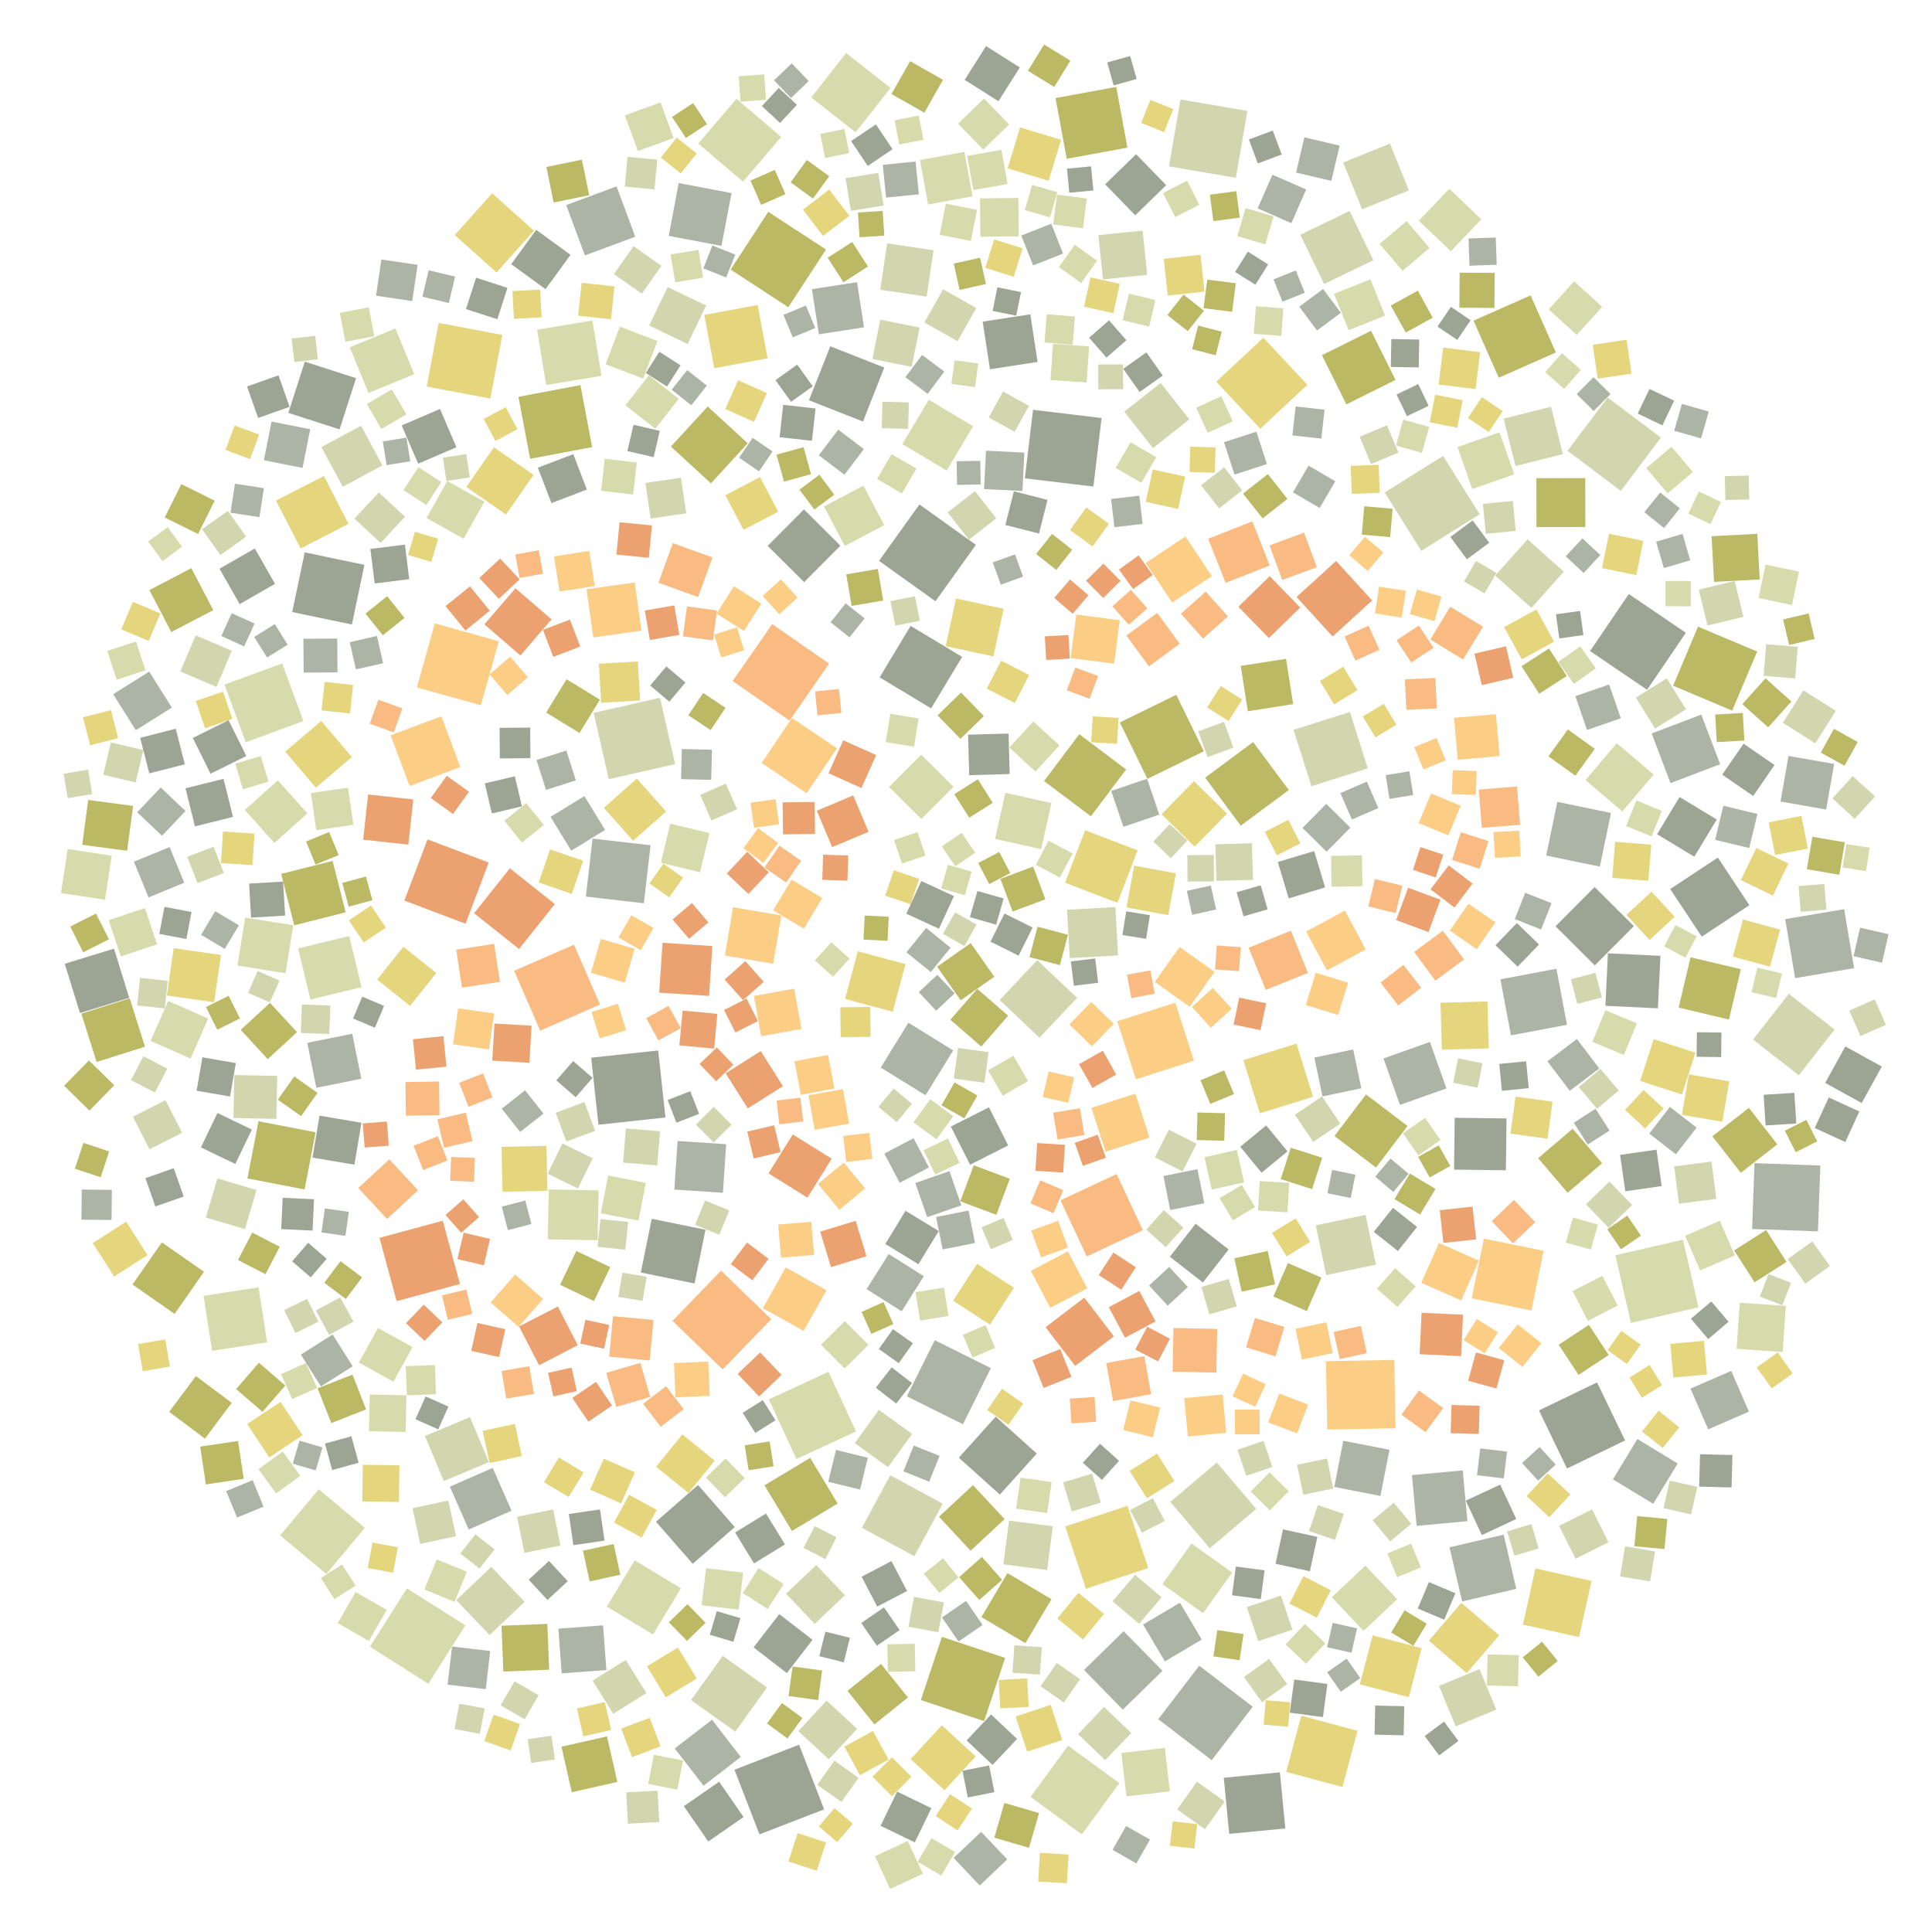 <?xml version="1.0" encoding="UTF-8" ?>
<svg width="927" height="927" viewBox="0 0 927 927" xmlns="http://www.w3.org/2000/svg" version="1.1">
<polygon points="636.229,653.107 669.012,652.515 669.604,685.298 636.821,685.891" fill="#FCCD84" />
<polygon points="389.145,227.514 376.179,231.101 372.592,218.136 385.558,214.549" fill="#BBB964" />
<polygon points="460.956,479.963 449.645,463.845 465.764,452.534 477.075,468.652" fill="#BBB964" />
<polygon points="479.996,421.679 495.701,415.793 501.587,431.498 485.882,437.384" fill="#BBB964" />
<polygon points="550.919,752.372 521.034,762.293 511.112,732.408 540.997,722.486" fill="#E5D57D" />
<polygon points="195,669.494 194.647,687.077 177.064,686.724 177.417,669.141" fill="#D7DAAA" />
<polygon points="247.32,282.259 264.638,297.191 249.706,314.508 232.389,299.576" fill="#EBA170" />
<polygon points="435.865,490.727 457.367,504.014 444.08,525.516 422.578,512.229" fill="#ACB4A5" />
<polygon points="465.034,371.931 464.497,352.513 483.916,351.976 484.452,371.394" fill="#9CA594" />
<polygon points="660.199,606.804 636.317,611.793 631.328,587.911 655.21,582.922" fill="#D1D6AF" />
<polygon points="534.441,641.197 515.873,655.383 501.687,636.815 520.255,622.629" fill="#EBA170" />
<polygon points="347.808,458.481 351.743,435.317 374.908,439.252 370.973,462.416" fill="#FCCD84" />
<polygon points="146.153,570.717 118.723,565.421 124.019,537.991 151.449,543.287" fill="#BBB964" />
<polygon points="249.042,455.364 227.47,438.183 244.651,416.611 266.223,433.792" fill="#EBA170" />
<polygon points="442.099,392.992 426.605,377.594 442.003,362.1 457.498,377.498" fill="#D7DAAA" />
<polygon points="206.684,382.917 214.349,372.242 225.024,379.907 217.358,390.582" fill="#EBA170" />
<polygon points="334.969,286.493 315.956,279.619 322.83,260.607 341.843,267.481" fill="#F9BB82" />
<polygon points="420.23,665.863 427.815,656.058 437.62,663.642 430.035,673.447" fill="#9CA594" />
<polygon points="755.878,334.039 772.08,328.428 777.691,344.631 761.489,350.242" fill="#ACB4A5" />
<polygon points="686.105,499.94 694.017,522.234 671.724,530.146 663.812,507.853" fill="#ACB4A5" />
<polygon points="457.724,429.94 450.527,445.614 434.854,438.417 442.05,422.743" fill="#9CA594" />
<polygon points="389.247,46.77 405.98,25.466 427.283,42.199 410.55,63.502" fill="#D7DAAA" />
<polygon points="511.015,423.543 520.656,398.369 545.83,408.011 536.189,433.184" fill="#E5D57D" />
<polygon points="572.849,508.938 545.004,517.869 536.073,490.023 563.918,481.092" fill="#FCCD84" />
<polygon points="358.776,212.689 341.135,231.919 321.905,214.277 339.547,195.048" fill="#BBB964" />
<polygon points="449.167,484.941 440.846,476.044 449.743,467.724 458.064,476.62" fill="#ACB4A5" />
<polygon points="476.635,314.979 453.758,310.038 458.7,287.161 481.577,292.102" fill="#E5D57D" />
<polygon points="211.106,196.227 219.002,214.594 200.635,222.49 192.739,204.123" fill="#9CA594" />
<polygon points="760.667,252.865 737.223,252.901 737.187,229.457 760.631,229.421" fill="#BBB964" />
<polygon points="601.271,356.039 618.376,379.072 595.343,396.177 578.238,373.144" fill="#BBB964" />
<polygon points="839.158,677.33 819.612,685.821 811.121,666.274 830.667,657.784" fill="#ACB4A5" />
<polygon points="441.492,633.617 439.283,619.999 452.901,617.789 455.111,631.408" fill="#D7DAAA" />
<polygon points="673.286,201.352 685.727,204.829 682.251,217.269 669.81,213.793" fill="#D7DAAA" />
<polygon points="390.917,779.157 377.161,764.681 391.637,750.924 405.394,765.401" fill="#D1D6AF" />
<polygon points="254.493,363.786 239.827,363.895 239.718,349.228 254.384,349.12" fill="#9CA594" />
<polygon points="516.81,478.773 498.743,497.889 479.627,479.822 497.694,460.706" fill="#D1D6AF" />
<polygon points="262.76,563.163 269.852,548.64 284.375,555.732 277.283,570.255" fill="#D1D6AF" />
<polygon points="634.765,823.896 618.852,821.759 620.989,805.846 636.902,807.983" fill="#9CA594" />
<polygon points="519.591,559.396 515.682,548.37 526.708,544.46 530.617,555.486" fill="#EBA170" />
<polygon points="616.711,877.319 589.786,879.92 587.186,852.995 614.111,850.394" fill="#9CA594" />
<polygon points="530.259,88.437 545.114,73.988 559.563,88.843 544.708,103.292" fill="#9CA594" />
<polygon points="439.189,801.88 426.028,802.141 425.767,788.98 438.928,788.719" fill="#D7DAAA" />
<polygon points="325.655,87.842 350.991,92.636 346.196,117.972 320.861,113.178" fill="#ACB4A5" />
<polygon points="365.225,497.208 361.739,477.88 381.067,474.394 384.553,493.722" fill="#FCCD84" />
<polygon points="843.093,312.616 831.134,340.97 802.78,329.011 814.739,300.658" fill="#BBB964" />
<polygon points="346.755,657.068 322.663,633.768 345.963,609.677 370.055,632.976" fill="#F9BB82" />
<polygon points="307.432,455.919 296.771,449.805 302.885,439.144 313.546,445.257" fill="#FCCD84" />
<polygon points="692.464,166.788 710.184,168.969 708.003,186.688 690.284,184.507" fill="#E5D57D" />
<polygon points="550.449,131.869 529.218,134.064 527.023,112.833 548.254,110.638" fill="#D1D6AF" />
<polygon points="135.372,318.325 145.554,345.965 117.914,356.147 107.732,328.507" fill="#D7DAAA" />
<polygon points="248.11,727.772 265.414,724.267 268.919,741.57 251.615,745.075" fill="#D1D6AF" />
<polygon points="316.675,334.796 323.926,366.628 292.093,373.878 284.843,342.046" fill="#D1D6AF" />
<polygon points="448.501,643.052 475.431,656.43 462.054,683.36 435.123,669.983" fill="#ACB4A5" />
<polygon points="585.749,329.125 596.039,335.698 589.466,345.988 579.176,339.414" fill="#E5D57D" />
<polygon points="382.12,700.048 368.908,671.439 397.517,658.227 410.729,686.836" fill="#D7DAAA" />
<polygon points="719.913,469.892 746.791,464.825 751.858,491.703 724.98,496.77" fill="#ACB4A5" />
<polygon points="101.772,648.148 97.673,621.772 124.049,617.672 128.149,644.049" fill="#D7DAAA" />
<polygon points="491.992,788.424 470.878,775.906 483.395,754.792 504.51,767.31" fill="#BBB964" />
<polygon points="748.175,306.328 746.557,294.752 758.134,293.134 759.752,304.711" fill="#9CA594" />
<polygon points="196.536,377.145 187.415,352.809 211.752,343.688 220.873,368.025" fill="#FCCD84" />
<polygon points="734.793,628.798 706.149,622.946 712.001,594.302 740.645,600.154" fill="#FCCD84" />
<polygon points="195.255,762.114 223.27,779.872 205.513,807.887 177.498,790.129" fill="#D7DAAA" />
<polygon points="396.323,119.727 378.244,147.421 350.55,129.341 368.63,101.648" fill="#BBB964" />
<polygon points="435.646,814.461 419.548,827.392 406.618,811.294 422.715,798.364" fill="#BBB964" />
<polygon points="283.656,507.508 315.812,504.025 319.295,536.182 287.139,539.664" fill="#9CA594" />
<polygon points="793.442,371.626 778.43,389.315 760.74,374.302 775.753,356.613" fill="#D7DAAA" />
<polygon points="533.182,379.513 550.383,373.658 556.238,390.86 539.036,396.714" fill="#ACB4A5" />
<polygon points="598.241,771.098 614.604,765.575 620.126,781.938 603.764,787.46" fill="#D1D6AF" />
<polygon points="441.225,157.169 437.445,176.021 418.592,172.241 422.373,153.389" fill="#D1D6AF" />
<polygon points="591.143,765.443 592.972,751.649 606.766,753.478 604.937,767.272" fill="#9CA594" />
<polygon points="375.661,521.182 358.817,531.838 348.161,514.994 365.005,504.338" fill="#EBA170" />
<polygon points="268.741,616.48 276.523,600.209 292.795,607.991 285.013,624.262" fill="#BBB964" />
<polygon points="384.411,413.029 377.207,423.45 366.786,416.246 373.991,405.825" fill="#F9BB82" />
<polygon points="611.074,103.803 607.125,117.255 593.673,113.306 597.622,99.854" fill="#D7DAAA" />
<polygon points="434.463,462.579 428.333,485.445 405.466,479.315 411.597,456.448" fill="#E5D57D" />
<polygon points="553.112,225.287 568.644,228.653 565.277,244.185 549.746,240.819" fill="#E5D57D" />
<polygon points="467.915,409.139 458.385,415.664 451.861,406.134 461.39,399.61" fill="#D7DAAA" />
<polygon points="440.24,399.259 444.059,410.522 432.795,414.341 428.976,403.078" fill="#D7DAAA" />
<polygon points="445.633,191.826 466.906,204.496 454.236,225.768 432.963,213.099" fill="#D7DAAA" />
<polygon points="310.261,612.579 308.324,624.209 296.694,622.272 298.631,610.642" fill="#D1D6AF" />
<polygon points="313.318,784.257 291.143,770.849 304.551,748.674 326.726,762.082" fill="#D7DAAA" />
<polygon points="421.389,82.931 423.954,98.607 408.278,101.172 405.713,85.496" fill="#D1D6AF" />
<polygon points="825.176,585.726 832.392,602.367 815.751,609.583 808.535,592.942" fill="#D7DAAA" />
<polygon points="472.135,47.274 484.195,59.707 471.762,71.767 459.702,59.334" fill="#D7DAAA" />
<polygon points="325.258,790.532 334.286,805.381 319.438,814.409 310.41,799.56" fill="#E5D57D" />
<polygon points="821.24,257.288 843.16,256.118 844.329,278.038 822.409,279.208" fill="#BBB964" />
<polygon points="801.176,710.404 814.391,713.403 811.391,726.618 798.177,723.618" fill="#D1D6AF" />
<polygon points="620.663,350.182 647.726,341.622 656.287,368.684 629.224,377.245" fill="#D1D6AF" />
<polygon points="574.556,560.986 577.83,577.322 561.495,580.596 558.221,564.26" fill="#ACB4A5" />
<polygon points="675.36,540.262 660.225,560.194 640.293,545.059 655.428,525.127" fill="#BBB964" />
<polygon points="767.912,512.856 776.678,523.254 766.28,532.021 757.514,521.623" fill="#D1D6AF" />
<polygon points="289.736,699.863 304.622,706.474 298.01,721.359 283.125,714.748" fill="#E5D57D" />
<polygon points="333.489,587.665 338.296,576.017 349.944,580.824 345.137,592.472" fill="#D1D6AF" />
<polygon points="389.262,586.222 390.603,602.103 374.722,603.444 373.381,587.563" fill="#FCCD84" />
<polygon points="223.369,443.221 194.014,432.102 205.133,402.748 234.487,413.866" fill="#EBA170" />
<polygon points="497.858,173.669 474.997,177.175 471.491,154.315 494.351,150.808" fill="#9CA594" />
<polygon points="397.821,318.426 378.859,345.747 351.538,326.784 370.5,299.463" fill="#F9BB82" />
<polygon points="308.563,673.55 319.599,665.118 328.031,676.154 316.996,684.586" fill="#F9BB82" />
<polygon points="446.771,339.882 422.062,325.012 436.931,300.304 461.64,315.173" fill="#9CA594" />
<polygon points="602.148,632.384 616.27,636.671 611.983,650.794 597.86,646.506" fill="#F9BB82" />
<polygon points="259.902,152.249 246.596,152.982 245.863,139.676 259.169,138.943" fill="#E5D57D" />
<polygon points="438.569,358.287 424.99,356.071 427.205,342.492 440.785,344.707" fill="#D7DAAA" />
<polygon points="603.602,580.837 604.447,566.696 618.588,567.541 617.743,581.682" fill="#D7DAAA" />
<polygon points="701.164,769.055 719.33,784.652 703.733,802.818 685.567,787.221" fill="#E5D57D" />
<polygon points="583.593,658.627 562.615,658.176 563.066,637.198 584.044,637.648" fill="#F9BB82" />
<polygon points="312.72,584.789 338.509,590.041 333.257,615.83 307.467,610.578" fill="#9CA594" />
<polygon points="765.115,425.606 783.962,444.36 765.208,463.207 746.361,444.453" fill="#9CA594" />
<polygon points="713.76,793.828 728.689,794.139 728.378,809.067 713.449,808.756" fill="#D7DAAA" />
<polygon points="102.481,406.229 107.395,418.844 94.78,423.758 89.866,411.144" fill="#D1D6AF" />
<polygon points="395.427,868.155 364.402,880.154 352.404,849.129 383.428,837.131" fill="#9CA594" />
<polygon points="104.319,565.428 123.077,570.98 117.525,589.738 98.768,584.186" fill="#D1D6AF" />
<polygon points="479.743,717.122 460.061,699.416 477.768,679.734 497.449,697.44" fill="#9CA594" />
<polygon points="287.909,482.001 259.199,494.521 246.679,465.811 275.389,453.291" fill="#F9BB82" />
<polygon points="159.594,413.063 165.841,437.737 141.167,443.984 134.919,419.31" fill="#BBB964" />
<polygon points="507.18,93.4 521.463,95.258 519.606,109.541 505.322,107.684" fill="#D7DAAA" />
<polygon points="142.51,495.241 128.455,508.2 115.496,494.145 129.551,481.186" fill="#BBB964" />
<polygon points="334.93,712.52 352.562,732.703 332.379,750.335 314.747,730.152" fill="#9CA594" />
<polygon points="752.132,216.299 771.368,190.738 796.929,209.974 777.693,235.536" fill="#D1D6AF" />
<polygon points="681.155,649.763 682.095,629.881 701.977,630.82 701.037,650.702" fill="#EBA170" />
<polygon points="596.917,567.305 581.391,570.747 577.95,555.221 593.475,551.779" fill="#D7DAAA" />
<polygon points="775.078,602.294 807.512,594.84 814.966,627.275 782.531,634.728" fill="#D7DAAA" />
<polygon points="414.292,233.044 424.269,251.981 405.332,261.958 395.355,243.021" fill="#D7DAAA" />
<polygon points="212.956,710.625 203.891,689.017 225.499,679.952 234.564,701.56" fill="#D1D6AF" />
<polygon points="288.268,582.147 291.781,564.048 309.88,567.561 306.367,585.66" fill="#D7DAAA" />
<polygon points="752.159,572.289 738.021,555.718 754.592,541.58 768.73,558.151" fill="#BBB964" />
<polygon points="443.135,551.842 454.856,546.268 460.43,557.988 448.709,563.562" fill="#D7DAAA" />
<polygon points="444.609,142.326 422.357,139.021 425.662,116.77 447.914,120.075" fill="#D1D6AF" />
<polygon points="437.646,688.009 426.097,703.968 410.137,692.419 421.687,676.459" fill="#D1D6AF" />
<polygon points="170.631,763.848 185.575,772.438 176.985,787.382 162.041,778.792" fill="#D7DAAA" />
<polygon points="835.289,465.033 829.569,489.182 805.421,483.462 811.141,459.313" fill="#BBB964" />
<polygon points="644.807,726.414 640.535,738.88 628.068,734.608 632.341,722.141" fill="#D1D6AF" />
<polygon points="742.608,706.935 753.506,717.072 743.369,727.971 732.47,717.834" fill="#E5D57D" />
<polygon points="589.526,599.519 577.166,615.361 561.324,603.001 573.684,587.159" fill="#9CA594" />
<polygon points="317.875,452.359 341.805,453.935 340.229,477.865 316.299,476.288" fill="#EBA170" />
<polygon points="248.747,190.394 278.491,184.775 284.111,214.518 254.367,220.138" fill="#BBB964" />
<polygon points="686.643,380.686 700.875,386.608 694.953,400.84 680.721,394.918" fill="#FCCD84" />
<polygon points="858.099,414.341 850.652,429.725 835.268,422.278 842.715,406.894" fill="#E5D57D" />
<polygon points="368.3,171.918 342.711,176.687 337.942,151.099 363.53,146.329" fill="#E5D57D" />
<polygon points="317.077,413.999 321.6,395.201 340.397,399.725 335.874,418.522" fill="#D7DAAA" />
<polygon points="146.845,403.758 157.933,399.205 162.486,410.293 151.398,414.846" fill="#BBB964" />
<polygon points="631.817,776.168 618.668,769.436 625.4,756.287 638.549,763.02" fill="#E5D57D" />
<polygon points="200.37,127.078 197.792,144.451 180.42,141.873 182.998,124.501" fill="#ACB4A5" />
<polygon points="399.282,406.476 391.913,389.021 409.369,381.652 416.738,399.108" fill="#EBA170" />
<polygon points="131.974,280.135 115.013,289.847 105.301,272.886 122.262,263.174" fill="#9CA594" />
<polygon points="653.17,522.175 634.545,526.07 630.65,507.445 649.275,503.55" fill="#ACB4A5" />
<polygon points="495.666,196.632 528.554,200.561 524.625,233.449 491.737,229.52" fill="#9CA594" />
<polygon points="271.677,98.397 295.829,89.428 304.798,113.581 280.646,122.549" fill="#ACB4A5" />
<polygon points="577.229,306.42 566.597,294.478 578.54,283.846 589.172,295.789" fill="#F9BB82" />
<polygon points="707.004,153.841 734.404,141.721 746.523,169.121 719.124,181.24" fill="#BBB964" />
<polygon points="488.642,94.987 488.82,113.407 470.401,113.584 470.223,95.165" fill="#D7DAAA" />
<polygon points="308.93,433.399 281.11,430.18 284.329,402.36 312.149,405.579" fill="#ACB4A5" />
<polygon points="387.127,76.754 397.875,84.542 390.087,95.289 379.339,87.502" fill="#BBB964" />
<polygon points="200.023,329.819 208.62,299.105 239.335,307.702 230.737,338.417" fill="#FCCD84" />
<polygon points="562.422,289.117 549.744,270.095 568.765,257.417 581.443,276.439" fill="#FCCD84" />
<polygon points="65.163,350.367 54.311,333.091 71.587,322.24 82.439,339.516" fill="#ACB4A5" />
<polygon points="807.014,534.923 810.317,515.525 829.715,518.828 826.413,538.226" fill="#E5D57D" />
<polygon points="81.17,677.432 94.01,660.257 111.184,673.097 98.344,690.272" fill="#BBB964" />
<polygon points="320.044,185.467 309.857,178.969 316.354,168.782 326.541,175.28" fill="#9CA594" />
<polygon points="646.819,471.487 642.069,487.013 626.544,482.263 631.294,466.738" fill="#FCCD84" />
<polygon points="473.446,330.426 480.346,316.98 493.792,323.879 486.893,337.326" fill="#E5D57D" />
<polygon points="282.92,758.775 279.71,744.047 294.437,740.837 297.647,755.565" fill="#BBB964" />
<polygon points="382.501,174.931 389.972,185.343 379.56,192.815 372.088,182.402" fill="#9CA594" />
<polygon points="465.373,440.079 468.99,427.487 481.582,431.104 477.965,443.696" fill="#9CA594" />
<polygon points="356.522,87.176 335.04,68.88 353.335,47.398 374.817,65.693" fill="#D7DAAA" />
<polygon points="430.467,859.64 446.876,867.59 438.925,883.999 422.517,876.049" fill="#9CA594" />
<polygon points="797.308,569.089 779.843,571.595 777.337,554.131 794.801,551.624" fill="#9CA594" />
<polygon points="118.578,683.262 134.59,672.642 145.21,688.653 129.199,699.274" fill="#E5D57D" />
<polygon points="452.357,721.488 438.715,746.683 413.52,733.04 427.162,707.846" fill="#D1D6AF" />
<polygon points="404.846,557.849 415.102,570.205 402.746,580.462 392.49,568.106" fill="#FCCD84" />
<polygon points="630.544,408.348 635.805,425.798 618.355,431.058 613.094,413.609" fill="#9CA594" />
<polygon points="717.421,276.168 732.941,258.773 750.337,274.292 734.817,291.688" fill="#D1D6AF" />
<polygon points="607.52,481.383 604.815,494.305 591.893,491.6 594.598,478.678" fill="#EBA170" />
<polygon points="523.419,391.671 500.943,374.763 517.851,352.287 540.326,369.195" fill="#BBB964" />
<polygon points="534.546,318.471 513.68,315.736 516.415,294.869 537.282,297.605" fill="#FCCD84" />
<polygon points="487.276,823.599 504.125,818.042 509.682,834.891 492.833,840.448" fill="#E5D57D" />
<polygon points="452.469,38.291 443.521,54.078 427.734,45.13 436.682,29.342" fill="#BBB964" />
<polygon points="248.287,205.937 237.717,211.601 232.052,201.031 242.622,195.367" fill="#E5D57D" />
<polygon points="435.871,780.527 438.554,766.186 452.894,768.869 450.211,783.21" fill="#D1D6AF" />
<polygon points="751.877,704.603 738.422,676.74 766.284,663.286 779.739,691.148" fill="#9CA594" />
<polygon points="238.241,130.74 218.2,112.779 236.161,92.737 256.203,110.698" fill="#E5D57D" />
<polygon points="474.987,635.588 457.292,624.068 468.812,606.373 486.507,617.894" fill="#E5D57D" />
<polygon points="574.561,533.784 587.784,534.142 587.426,547.364 574.203,547.006" fill="#BBB964" />
<polygon points="709.965,246.743 681.965,264.301 664.407,236.301 692.407,218.743" fill="#D1D6AF" />
<polygon points="138.342,198.115 146.255,173.53 170.84,181.443 162.927,206.028" fill="#9CA594" />
<polygon points="601.076,818.919 581.388,844.57 555.736,824.882 575.424,799.23" fill="#ACB4A5" />
<polygon points="136.839,360.648 154.138,345.927 168.859,363.226 151.56,377.947" fill="#E5D57D" />
<polygon points="708.186,648.918 721.767,652.67 718.015,666.251 704.434,662.499" fill="#EBA170" />
<polygon points="676.465,294.647 679.854,282.846 691.656,286.235 688.267,298.037" fill="#FCCD84" />
<polygon points="622.112,500.747 630.006,526.28 604.473,534.174 596.579,508.641" fill="#E5D57D" />
<polygon points="149.087,612.885 140.184,605.215 147.854,596.312 156.757,603.982" fill="#9CA594" />
<polygon points="269.403,838.089 291.25,833.141 296.197,854.988 274.35,859.936" fill="#BBB964" />
<polygon points="323.986,135.478 321.733,122.107 335.104,119.853 337.358,133.224" fill="#D7DAAA" />
<polygon points="508.833,575.924 535.768,563.329 548.364,590.264 521.428,602.86" fill="#F9BB82" />
<polygon points="722.562,310.096 726.094,325.204 710.987,328.736 707.455,313.629" fill="#EBA170" />
<polygon points="790.306,330.976 762.936,312.393 781.519,285.023 808.889,303.606" fill="#9CA594" />
<polygon points="792.482,351.918 816.302,342.861 825.358,366.681 801.539,375.737" fill="#ACB4A5" />
<polygon points="136.348,628.598 147.346,623.172 152.771,634.17 141.773,639.596" fill="#D1D6AF" />
<polygon points="289.742,387.619 305.558,373.58 319.597,389.396 303.781,403.435" fill="#E5D57D" />
<polygon points="337.553,856.813 323.761,838.93 341.644,825.138 355.436,843.021" fill="#ACB4A5" />
<polygon points="387.019,380.644 365.452,366.08 380.016,344.512 401.584,359.076" fill="#FCCD84" />
<polygon points="304.531,279.478 307.791,302.603 284.667,305.862 281.407,282.738" fill="#FCCD84" />
<polygon points="106.008,458.209 102.76,480.9 80.07,477.652 83.317,454.961" fill="#E5D57D" />
<polygon points="173.464,473.656 148.945,479.58 143.021,455.061 167.54,449.137" fill="#D7DAAA" />
<polygon points="218.881,455.674 237.087,452.892 239.869,471.098 221.663,473.88" fill="#F9BB82" />
<polygon points="582.755,466.323 570.813,483.079 554.057,471.138 565.999,454.382" fill="#FCCD84" />
<polygon points="504.509,385.343 499.552,407.452 477.443,402.495 482.4,380.386" fill="#D7DAAA" />
<polygon points="753.211,523.384 742.484,509.244 756.624,498.517 767.351,512.657" fill="#ACB4A5" />
<polygon points="636.691,465.577 626.676,446.932 645.321,436.917 655.336,455.562" fill="#FCCD84" />
<polygon points="448.847,288.496 421.775,269.108 441.163,242.037 468.235,261.425" fill="#9CA594" />
<polygon points="514.271,725.184 510.079,711.258 524.006,707.066 528.197,720.992" fill="#D1D6AF" />
<polygon points="634.274,170.433 657.855,158.711 669.577,182.293 645.996,194.015" fill="#BBB964" />
<polygon points="434.501,580.95 450.41,590.681 440.679,606.59 424.77,596.859" fill="#9CA594" />
<polygon points="246.902,806.702 258.441,813.4 251.743,824.938 240.205,818.241" fill="#D1D6AF" />
<polygon points="459.924,756.888 450.688,764.334 443.241,755.099 452.477,747.652" fill="#D7DAAA" />
<polygon points="450.535,727.754 466.841,712.581 482.014,728.887 465.707,744.06" fill="#BBB964" />
<polygon points="330.256,343.179 337.412,332.482 348.109,339.639 340.952,350.336" fill="#BBB964" />
<polygon points="69.54,435.704 75.365,453.087 57.983,458.913 52.157,441.53" fill="#D7DAAA" />
<polygon points="851.45,367.069 841.21,381.938 826.341,371.698 836.581,356.829" fill="#9CA594" />
<polygon points="320.332,527.793 331.218,523.571 335.441,534.458 324.554,538.68" fill="#9CA594" />
<polygon points="249.577,543.136 240.753,531.954 251.934,523.13 260.758,534.312" fill="#ACB4A5" />
<polygon points="604.7,205.746 583.587,183.154 606.18,162.041 627.293,184.633" fill="#E5D57D" />
<polygon points="519.074,880.182 494.479,862.18 512.481,837.586 537.075,855.587" fill="#D7DAAA" />
<polygon points="856.551,441.011 884.847,436.235 889.624,464.531 861.327,469.308" fill="#ACB4A5" />
<polygon points="456.084,454.706 446.62,466.398 434.928,456.934 444.392,445.242" fill="#ACB4A5" />
<polygon points="544.762,524.759 551.553,545.84 530.472,552.63 523.681,531.549" fill="#FCCD84" />
<polygon points="65.837,389.749 77.103,377.852 89,389.118 77.734,401.015" fill="#ACB4A5" />
<polygon points="327.672,305.312 329.637,290.956 343.993,292.922 342.028,307.278" fill="#F9BB82" />
<polygon points="544.197,415.364 564.238,419.06 560.542,439.101 540.501,435.405" fill="#E5D57D" />
<polygon points="401.35,737.609 395.997,748.064 385.543,742.711 390.895,732.256" fill="#D1D6AF" />
<polygon points="93.901,304.853 111.233,312.253 103.832,329.585 86.501,322.184" fill="#D1D6AF" />
<polygon points="396.552,619.096 385.575,638.631 366.04,627.655 377.017,608.119" fill="#FCCD84" />
<polygon points="182.633,260.508 170.075,248.827 181.756,236.269 194.314,247.95" fill="#D1D6AF" />
<polygon points="220.679,616.075 190.315,624.3 182.09,593.936 212.454,585.711" fill="#EBA170" />
<polygon points="173.243,204.279 183.495,223.304 164.469,233.556 154.218,214.531" fill="#D1D6AF" />
<polygon points="587.297,212.169 602.84,207.14 607.869,222.682 592.326,227.711" fill="#ACB4A5" />
<polygon points="281.582,234.882 264.593,241.405 258.07,224.415 275.06,217.893" fill="#9CA594" />
<polygon points="591.186,149.625 577.482,147.864 579.243,134.161 592.947,135.921" fill="#BBB964" />
<polygon points="560.889,79.815 566.407,47.711 598.51,53.229 592.992,85.333" fill="#D1D6AF" />
<polygon points="866.943,417.075 869.598,401.49 885.184,404.146 882.528,419.731" fill="#BBB964" />
<polygon points="96.387,550.546 104.334,534.035 120.845,541.982 112.898,558.493" fill="#9CA594" />
<polygon points="701.562,768.403 695.496,742.433 721.467,736.367 727.533,762.337" fill="#ACB4A5" />
<polygon points="667.325,146.611 680.286,139.449 687.448,152.41 674.487,159.572" fill="#BBB964" />
<polygon points="648.583,236.963 648.081,223.532 661.511,223.03 662.013,236.46" fill="#E5D57D" />
<polygon points="513.586,29.127 505.812,41.737 493.203,33.963 500.977,21.354" fill="#BBB964" />
<polygon points="794.637,259.897 807.295,256.188 811.003,268.845 798.346,272.554" fill="#ACB4A5" />
<polygon points="482.284,795.481 472.167,825.813 441.835,815.696 451.952,785.364" fill="#BBB964" />
<polygon points="174.959,550.61 174.054,539.035 185.63,538.13 186.534,549.706" fill="#EBA170" />
<polygon points="538.938,176.959 550.05,169.094 557.915,180.205 546.803,188.071" fill="#9CA594" />
<polygon points="648.093,574.794 636.91,572.537 639.167,561.354 650.35,563.611" fill="#ACB4A5" />
<polygon points="400.354,522.271 384.252,525.317 381.205,509.215 397.307,506.169" fill="#FCCD84" />
<polygon points="176.825,188.539 167.817,166.615 189.741,157.607 198.749,179.532" fill="#D7DAAA" />
<polygon points="71.272,430.574 64.249,413.45 81.373,406.427 88.396,423.551" fill="#ACB4A5" />
<polygon points="871.926,547.648 861.592,552.842 856.398,542.509 866.732,537.314" fill="#BBB964" />
<polygon points="121.141,415.101 106.012,414.117 106.995,398.989 122.124,399.972" fill="#E5D57D" />
<polygon points="534.067,672.26 530.774,653.997 549.036,650.705 552.329,668.967" fill="#F9BB82" />
<polygon points="260.557,623.259 248.837,636.677 235.419,624.958 247.139,611.54" fill="#FCCD84" />
<polygon points="169.012,496.022 173.353,517.593 151.781,521.935 147.44,500.363" fill="#ACB4A5" />
<polygon points="201.642,740.805 197.945,723.643 215.107,719.946 218.804,737.108" fill="#D1D6AF" />
<polygon points="548.24,251.372 534.702,252.951 533.123,239.414 546.661,237.835" fill="#ACB4A5" />
<polygon points="486.23,506.553 493.268,518.693 481.128,525.731 474.09,513.591" fill="#D7DAAA" />
<polygon points="513.278,459.731 511.965,436.523 535.173,435.21 536.486,458.418" fill="#D1D6AF" />
<polygon points="140.214,293.663 146.209,265.029 174.843,271.024 168.848,299.658" fill="#9CA594" />
<polygon points="341.339,393.668 335.959,381.38 348.246,376 353.627,388.288" fill="#D1D6AF" />
<polygon points="674.79,340.593 674.08,325.972 688.7,325.262 689.411,339.882" fill="#F9BB82" />
<polygon points="195.772,266.294 199.111,255.16 210.245,258.499 206.906,269.633" fill="#E5D57D" />
<polygon points="607.312,664.15 602.261,675.011 591.4,669.96 596.451,659.099" fill="#FCCD84" />
<polygon points="490.881,276.668 480.209,280.547 476.33,269.875 487.002,265.996" fill="#ACB4A5" />
<polygon points="644.475,77.967 666.925,68.899 675.993,91.348 653.544,100.417" fill="#D1D6AF" />
<polygon points="293.691,674.406 282.325,682.142 274.59,670.776 285.956,663.04" fill="#EBA170" />
<polygon points="316.7,542.787 315.362,559.192 298.956,557.854 300.295,541.448" fill="#D1D6AF" />
<polygon points="587.364,224.206 596.002,235.284 584.925,243.922 576.287,232.844" fill="#D1D6AF" />
<polygon points="668.729,721.024 677.147,731.147 667.024,739.566 658.605,729.443" fill="#D1D6AF" />
<polygon points="267.65,626.875 277.235,645.464 258.647,655.048 249.062,636.46" fill="#EBA170" />
<polygon points="400.395,867.555 409.194,875.071 401.679,883.87 392.879,876.355" fill="#E5D57D" />
<polygon points="611.79,616.251 595.766,619.768 592.249,603.743 608.274,600.226" fill="#BBB964" />
<polygon points="169.105,659.545 175.663,676.255 158.953,682.813 152.395,666.103" fill="#BBB964" />
<polygon points="672.391,678.792 680.82,667.171 692.44,675.6 684.011,687.22" fill="#F9BB82" />
<polygon points="783.111,578.184 771.855,589.088 760.951,577.832 772.208,566.928" fill="#D1D6AF" />
<polygon points="348.425,549.018 346.866,572.324 323.56,570.765 325.119,547.459" fill="#ACB4A5" />
<polygon points="451.893,827.793 468.149,842.743 453.199,858.999 436.943,844.049" fill="#E5D57D" />
<polygon points="79.401,527.853 87.365,543.498 71.72,551.462 63.757,535.817" fill="#D1D6AF" />
<polygon points="685.403,447.23 669.887,441.471 675.646,425.954 691.162,431.713" fill="#EBA170" />
<polygon points="532.124,153.698 540.461,163.247 530.912,171.583 522.575,162.035" fill="#9CA594" />
<polygon points="609.118,261.699 625.706,255.565 631.84,272.154 615.251,278.288" fill="#F9BB82" />
<polygon points="63.569,616.327 77.673,596.11 97.89,610.213 83.787,630.431" fill="#BBB964" />
<polygon points="217.343,501.068 219.815,483.799 237.084,486.271 234.612,503.54" fill="#FCCD84" />
<polygon points="356.555,754.574 354.427,772.344 336.657,770.217 338.785,752.447" fill="#D7DAAA" />
<polygon points="600.709,404.634 601.177,422.173 583.638,422.641 583.17,405.102" fill="#D1D6AF" />
<polygon points="280.422,528.778 285.553,542.593 271.739,547.724 266.608,533.91" fill="#D1D6AF" />
<polygon points="488.74,458.541 475.249,451.819 481.971,438.328 495.462,445.05" fill="#9CA594" />
<polygon points="477.08,881.749 481.917,865.094 498.571,869.931 493.734,886.586" fill="#BBB964" />
<polygon points="185.702,584.885 171.933,570.027 186.792,556.259 200.56,571.117" fill="#F9BB82" />
<polygon points="60.994,408.218 39.459,405.358 42.319,383.824 63.854,386.683" fill="#BBB964" />
<polygon points="885.392,547.962 870.733,541.222 877.473,526.564 892.131,533.303" fill="#9CA594" />
<polygon points="31.082,462.441 54.71,455.157 61.995,478.785 38.366,486.069" fill="#9CA594" />
<polygon points="722.847,536.637 722.547,561.503 697.681,561.203 697.981,536.337" fill="#9CA594" />
<polygon points="110.591,245.996 112.729,232.102 126.624,234.24 124.486,248.134" fill="#ACB4A5" />
<polygon points="662.354,717.766 640.21,713.445 644.532,691.3 666.676,695.622" fill="#ACB4A5" />
<polygon points="547.938,735.419 542.275,724.51 553.184,718.847 558.847,729.756" fill="#D1D6AF" />
<polygon points="472.345,519.513 457.662,517.501 459.673,502.818 474.356,504.83" fill="#D1D6AF" />
<polygon points="524.219,262.182 513.375,254.322 521.235,243.478 532.079,251.338" fill="#E5D57D" />
<polygon points="413.393,629.475 423.936,624.756 428.655,635.299 418.112,640.018" fill="#BBB964" />
<polygon points="311.717,652.765 292.289,650.937 294.117,631.509 313.545,633.337" fill="#F9BB82" />
<polygon points="717.055,147.762 700.234,147.642 700.354,130.821 717.175,130.941" fill="#BBB964" />
<polygon points="583.836,701.728 602.731,724.009 580.451,742.904 561.556,720.624" fill="#D1D6AF" />
<polygon points="685.882,118.981 672.954,129.963 661.971,117.035 674.899,106.053" fill="#D7DAAA" />
<polygon points="768.634,272.571 772.04,256.1 788.511,259.506 785.105,275.977" fill="#E5D57D" />
<polygon points="393.54,590.96 410.552,585.762 415.75,602.774 398.738,607.972" fill="#EBA170" />
<polygon points="609.22,276.464 623.869,291.503 608.831,306.152 594.181,291.114" fill="#EBA170" />
<polygon points="670.366,756.757 665.671,745.352 677.076,740.657 681.771,752.062" fill="#D7DAAA" />
<polygon points="484.745,418.904 474.633,424.194 469.343,414.082 479.455,408.792" fill="#BBB964" />
<polygon points="172.083,701.851 159.395,705.333 155.913,692.644 168.602,689.163" fill="#9CA594" />
<polygon points="179.776,279.966 177.709,263.387 194.288,261.32 196.355,277.899" fill="#9CA594" />
<polygon points="708.258,594.663 692.547,596.385 690.825,580.674 706.536,578.952" fill="#EBA170" />
<polygon points="702.493,460.351 688.705,470.54 678.516,456.752 692.304,446.563" fill="#F9BB82" />
<polygon points="812.953,411.067 795.086,400.278 805.876,382.411 823.742,393.201" fill="#9CA594" />
<polygon points="550.541,373.706 537.308,346.62 564.394,333.387 577.627,360.473" fill="#BBB964" />
<polygon points="732.264,509.231 733.516,522.124 720.622,523.376 719.37,510.482" fill="#9CA594" />
<polygon points="633.199,243.743 620.382,236.244 627.881,223.427 640.698,230.926" fill="#ACB4A5" />
<polygon points="691.178,481.15 713.701,480.486 714.365,503.01 691.842,503.673" fill="#E5D57D" />
<polygon points="209.347,466.863 196.74,482.648 180.955,470.041 193.562,454.256" fill="#E5D57D" />
<polygon points="655.819,375.028 661.334,387.706 648.656,393.221 643.141,380.543" fill="#ACB4A5" />
<polygon points="204.729,185.489 210.473,154.949 241.013,160.693 235.268,191.233" fill="#E5D57D" />
<polygon points="633.263,326.742 644.511,319.905 651.349,331.153 640.101,337.99" fill="#E5D57D" />
<polygon points="195.92,405.263 174.241,402.884 176.62,381.205 198.299,383.584" fill="#EBA170" />
<polygon points="483.456,80.775 489.45,61.105 509.12,67.099 503.126,86.769" fill="#E5D57D" />
<polygon points="274.105,408.158 264.159,391.928 280.39,381.982 290.336,398.212" fill="#ACB4A5" />
<polygon points="660.663,618.358 669.386,608.498 679.247,617.221 670.524,627.082" fill="#D7DAAA" />
<polygon points="279.868,833.13 276.81,819.73 290.21,816.672 293.268,830.072" fill="#E5D57D" />
<polygon points="194.764,535.329 194.512,519.19 210.651,518.938 210.903,535.078" fill="#F9BB82" />
<polygon points="464.727,580.836 467.83,596.394 452.272,599.497 449.169,583.939" fill="#ACB4A5" />
<polygon points="498.535,255.996 482.374,251.906 486.464,235.744 502.626,239.835" fill="#9CA594" />
<polygon points="226.711,547.503 213.071,550.719 209.854,537.079 223.495,533.862" fill="#F9BB82" />
<polygon points="840.429,476.1 843.186,464.296 854.989,467.054 852.232,478.857" fill="#D7DAAA" />
<polygon points="523.921,502.047 513.107,491.548 523.606,480.734 534.42,491.233" fill="#FCCD84" />
<polygon points="424.284,176.357 414.068,202.266 388.16,192.05 398.376,166.142" fill="#9CA594" />
<polygon points="865.291,331.234 880.861,341.094 871.001,356.664 855.431,346.804" fill="#D1D6AF" />
<polygon points="308.591,181.638 290.555,174.774 297.419,156.738 315.455,163.602" fill="#D7DAAA" />
<polygon points="401.908,721.426 379.983,734.593 366.816,712.668 388.741,699.501" fill="#BBB964" />
<polygon points="377.542,802.761 361.584,790.443 373.901,774.485 389.859,786.803" fill="#9CA594" />
<polygon points="175.047,733.078 156.556,755.204 134.43,736.713 152.921,714.588" fill="#D7DAAA" />
<polygon points="240.627,780.046 262.624,779.163 263.507,801.159 241.511,802.042" fill="#BBB964" />
<polygon points="647.558,101.228 658.958,124.866 635.321,136.267 623.92,112.629" fill="#D1D6AF" />
<polygon points="279.198,76.621 282.696,93.671 265.646,97.169 262.148,80.119" fill="#BBB964" />
<polygon points="521.37,183.543 504.033,182.329 505.248,164.992 522.585,166.206" fill="#D7DAAA" />
<polygon points="523.233,133.095 537.298,136.201 534.192,150.267 520.127,147.161" fill="#E5D57D" />
<polygon points="304.521,455.264 299.767,471.509 283.521,466.755 288.275,450.51" fill="#FCCD84" />
<polygon points="323.17,66.249 306.043,72.475 299.818,55.348 316.944,49.122" fill="#D7DAAA" />
<polygon points="414.892,439.286 426.441,439.868 425.859,451.417 414.31,450.835" fill="#BBB964" />
<polygon points="618.074,828.527 606.328,827.536 607.319,815.79 619.065,816.781" fill="#E5D57D" />
<polygon points="558.883,838.676 561.3,859.513 540.463,861.93 538.046,841.093" fill="#D7DAAA" />
<polygon points="50.385,431.707 29.256,428.492 32.471,407.364 53.6,410.578" fill="#D7DAAA" />
<polygon points="729.642,410.89 717.305,411.605 716.589,399.268 728.926,398.553" fill="#FCCD84" />
<polygon points="394.473,801.531 392.541,815.727 378.345,813.795 380.278,799.599" fill="#BBB964" />
<polygon points="499.119,566.353 510.177,571.058 505.472,582.116 494.414,577.411" fill="#F9BB82" />
<polygon points="754.556,619.476 768.852,612.153 776.174,626.449 761.878,633.772" fill="#D7DAAA" />
<polygon points="592.073,524.96 580.703,529.669 575.994,518.298 587.365,513.589" fill="#BBB964" />
<polygon points="747.218,384.743 772.965,390.07 767.638,415.817 741.891,410.49" fill="#ACB4A5" />
<polygon points="816.527,449.435 801.408,426.586 824.258,411.467 839.376,434.316" fill="#9CA594" />
<polygon points="278.036,351.698 262.054,341.891 271.862,325.909 287.843,335.717" fill="#BBB964" />
<polygon points="821.618,545.203 839.14,531.564 852.779,549.086 835.257,562.725" fill="#BBB964" />
<polygon points="365.313,289.628 356.967,302.79 343.804,294.445 352.15,281.282" fill="#FCCD84" />
<polygon points="241.111,571.831 240.637,550.27 262.199,549.796 262.672,571.357" fill="#E5D57D" />
<polygon points="445.305,98.103 441.417,76.768 462.752,72.88 466.64,94.215" fill="#D7DAAA" />
<polygon points="540.942,70.83 511.809,76.183 506.457,47.05 535.59,41.698" fill="#BBB964" />
<polygon points="276.307,374.432 261.992,378.991 257.434,364.676 271.749,360.118" fill="#ACB4A5" />
<polygon points="582.368,410.206 582.473,422.889 569.789,422.994 569.685,410.31" fill="#D1D6AF" />
<polygon points="524.163,522.038 517.718,510.604 529.152,504.16 535.596,515.593" fill="#EBA170" />
<polygon points="560.117,151.148 567.876,141.345 577.678,149.104 569.919,158.907" fill="#BBB964" />
<polygon points="107.262,373.696 111.799,391.967 93.527,396.504 88.991,378.232" fill="#9CA594" />
<polygon points="294.556,131.522 303.962,118.126 317.357,127.532 307.952,140.927" fill="#D1D6AF" />
<polygon points="279.818,413.008 274.36,428.888 258.479,423.429 263.938,407.549" fill="#E5D57D" />
<polygon points="747.89,645.215 762.371,635.686 771.9,650.167 757.419,659.696" fill="#BBB964" />
<polygon points="370.979,436.767 379.813,422.054 394.526,430.888 385.692,445.6" fill="#FCCD84" />
<polygon points="429.226,57.725 440.828,55.461 443.092,67.063 431.49,69.326" fill="#D7DAAA" />
<polygon points="368.346,261.926 385.737,244.424 403.238,261.815 385.848,279.317" fill="#9CA594" />
<polygon points="102.33,292.752 82.192,303.27 71.674,283.132 91.812,272.614" fill="#BBB964" />
<polygon points="681.868,473.944 670.873,482.428 662.39,471.433 673.384,462.949" fill="#F9BB82" />
<polygon points="387.426,574.659 368.73,563.014 380.375,544.319 399.071,555.964" fill="#EBA170" />
<polygon points="757.666,785.48 730.725,779.509 736.696,752.568 763.637,758.539" fill="#E5D57D" />
<polygon points="288.592,180.342 262.058,184.727 257.673,158.193 284.207,153.808" fill="#D7DAAA" />
<polygon points="165.706,163.987 163.055,150.104 176.939,147.453 179.589,161.337" fill="#D7DAAA" />
<polygon points="791.498,451.003 780.372,438.962 792.413,427.836 803.539,439.876" fill="#E5D57D" />
<polygon points="539.145,782.672 557.758,801.678 538.752,820.291 520.139,801.285" fill="#ACB4A5" />
<polygon points="626.709,90.924 619.605,107.085 603.444,99.981 610.548,83.82" fill="#ACB4A5" />
<polygon points="408.905,116.102 416.475,127.882 404.695,135.452 397.125,123.671" fill="#BBB964" />
<polygon points="569.968,689.261 568.198,670.858 586.601,669.087 588.372,687.491" fill="#FCCD84" />
<polygon points="185.759,286.085 194.086,296.484 183.688,304.811 175.36,294.413" fill="#BBB964" />
<polygon points="218.933,767.765 235.719,751.781 251.703,768.568 234.916,784.551" fill="#D1D6AF" />
<polygon points="394.536,422.145 394.944,410.087 407.002,410.494 406.594,422.552" fill="#EBA170" />
<polygon points="239.483,651.15 226.105,648.177 229.078,634.799 242.456,637.772" fill="#EBA170" />
<polygon points="402.209,206.157 414.501,215.481 405.177,227.774 392.885,218.45" fill="#ACB4A5" />
<polygon points="619.398,446.55 627.58,466.825 607.305,475.007 599.123,454.732" fill="#F9BB82" />
<polygon points="801.994,214.351 812.26,226.463 800.148,236.728 789.882,224.616" fill="#D7DAAA" />
<polygon points="863.097,515.935 841.14,498.787 858.287,476.83 880.245,493.977" fill="#D1D6AF" />
<polygon points="263.287,570.709 287.22,571.16 286.77,595.093 262.837,594.642" fill="#D7DAAA" />
<polygon points="266.934,518.388 275.012,509.097 284.304,517.175 276.225,526.467" fill="#9CA594" />
<polygon points="688.611,189.413 701.829,192.029 699.213,205.247 685.995,202.631" fill="#E5D57D" />
<polygon points="424.331,553.491 438.358,546.139 445.709,560.165 431.683,567.517" fill="#ACB4A5" />
<polygon points="446.334,527.463 457.416,535.545 449.334,546.627 438.252,538.545" fill="#D7DAAA" />
<polygon points="525.957,682.171 514.076,682.958 513.29,671.077 525.17,670.29" fill="#F9BB82" />
<polygon points="224.894,733.874 215.867,713.341 236.4,704.314 245.427,724.848" fill="#ACB4A5" />
<polygon points="823.734,356.093 822.961,342.844 836.21,342.071 836.983,355.319" fill="#BBB964" />
<polygon points="411.207,135.395 414.571,157.041 392.925,160.405 389.561,138.759" fill="#ACB4A5" />
<polygon points="686.38,426.71 695.121,415.236 706.595,423.977 697.854,435.451" fill="#EBA170" />
<polygon points="94.33,523.345 97.117,507.302 113.159,510.089 110.372,526.131" fill="#9CA594" />
<polygon points="154.279,340.863 155.755,327.191 169.427,328.668 167.951,342.34" fill="#E5D57D" />
<polygon points="456.003,489.283 468.894,474.456 483.722,487.347 470.831,502.175" fill="#BBB964" />
<polygon points="595.327,454.496 594.461,465.984 582.974,465.118 583.84,453.63" fill="#F9BB82" />
<polygon points="135.626,696.48 144.089,708.089 132.48,716.552 124.017,704.943" fill="#D7DAAA" />
<polygon points="675.971,814.339 652.47,808.167 658.642,784.666 682.143,790.838" fill="#E5D57D" />
<polygon points="499.279,809.085 507.065,797.932 518.218,805.718 510.432,816.871" fill="#D1D6AF" />
<polygon points="779.165,506.174 764.014,499.918 770.269,484.767 785.421,491.022" fill="#D7DAAA" />
<polygon points="542.79,831.503 530.297,844.552 517.247,832.059 529.741,819.009" fill="#D1D6AF" />
<polygon points="847.441,309.11 862.603,310.37 861.343,325.533 846.18,324.272" fill="#D1D6AF" />
<polygon points="300.232,796.468 310.153,812.369 294.252,822.29 284.331,806.39" fill="#D1D6AF" />
<polygon points="53.665,570.916 53.521,585.356 39.08,585.212 39.225,570.771" fill="#ACB4A5" />
<polygon points="553.193,214.992 539.428,197.515 556.905,183.75 570.67,201.227" fill="#D1D6AF" />
<polygon points="614.78,161.161 601.574,160.157 602.578,146.951 615.784,147.955" fill="#D7DAAA" />
<polygon points="801.431,644.788 817.597,643.344 819.041,659.51 802.875,660.954" fill="#E5D57D" />
<polygon points="548.472,779.478 566.15,769.013 576.615,786.692 558.937,797.157" fill="#ACB4A5" />
<polygon points="620.116,208.908 621.662,195.034 635.536,196.58 633.99,210.454" fill="#ACB4A5" />
<polygon points="360.967,614.326 350.637,606.517 358.446,596.187 368.777,603.996" fill="#EBA170" />
<polygon points="369.287,691.603 371.169,703.564 359.208,705.446 357.326,693.485" fill="#BBB964" />
<polygon points="573.21,406.244 557.335,390.687 572.891,374.812 588.767,390.368" fill="#E5D57D" />
<polygon points="893.261,529.252 875.75,519.593 885.408,502.082 902.92,511.74" fill="#9CA594" />
<polygon points="859.379,615.496 855.198,626.297 844.396,622.116 848.577,611.315" fill="#D1D6AF" />
<polygon points="643.109,539.136 630.07,547.897 621.309,534.859 634.347,526.098" fill="#D1D6AF" />
<polygon points="69.565,502.223 46.356,509.562 39.018,486.352 62.227,479.014" fill="#BBB964" />
<polygon points="296.498,481.624 300.418,494.294 287.748,498.214 283.828,485.544" fill="#FCCD84" />
<polygon points="405.345,633.872 416.684,645.282 405.273,656.621 393.934,645.211" fill="#D7DAAA" />
<polygon points="738.54,332.866 730.012,319.66 743.218,311.132 751.746,324.338" fill="#BBB964" />
<polygon points="699.444,364.543 697.662,344.446 717.759,342.663 719.542,362.761" fill="#FCCD84" />
<polygon points="372.134,383.452 373.829,395.48 361.8,397.175 360.105,385.147" fill="#FCCD84" />
<polygon points="701.832,705.517 704.085,729.879 679.723,732.132 677.47,707.77" fill="#ACB4A5" />
<polygon points="408.625,290.722 406.042,275.569 421.195,272.986 423.778,288.139" fill="#BBB964" />
<polygon points="74.301,524.232 62.839,518.25 68.821,506.788 80.283,512.77" fill="#D1D6AF" />
<polygon points="727.881,377.382 729.355,395.74 710.997,397.214 709.523,378.856" fill="#F9BB82" />
<polygon points="766.614,181.691 764.199,165.433 780.457,163.018 782.872,179.276" fill="#E5D57D" />
<polygon points="404.481,522.572 407.447,539.134 390.885,542.1 387.919,525.538" fill="#FCCD84" />
<polygon points="354.165,182.428 367.964,188.618 361.774,202.417 347.975,196.227" fill="#E5D57D" />
<polygon points="69.777,565.285 83.377,560.521 88.141,574.12 74.541,578.884" fill="#9CA594" />
<polygon points="640.116,140.999 657.558,133.995 664.562,151.437 647.12,158.441" fill="#D7DAAA" />
<polygon points="500.328,526.326 503.174,514.101 515.399,516.947 512.553,529.172" fill="#FCCD84" />
<polygon points="855.351,648.697 833.246,647.169 834.775,625.063 856.88,626.592" fill="#D7DAAA" />
<polygon points="654.237,782.534 639.026,766.41 655.151,751.199 670.362,767.323" fill="#D7DAAA" />
<polygon points="591.19,754.54 577.237,774.022 557.755,760.068 571.709,740.587" fill="#D7DAAA" />
<polygon points="478.047,582.896 460.747,576.41 467.233,559.111 484.533,565.597" fill="#BBB964" />
<polygon points="348.028,237.639 364.638,228.893 373.385,245.503 356.775,254.249" fill="#E5D57D" />
<polygon points="327.146,359.385 341.601,359.735 341.251,374.19 326.796,373.841" fill="#ACB4A5" />
<polygon points="228.074,736.191 237.289,743.416 230.065,752.631 220.849,745.407" fill="#D1D6AF" />
<polygon points="673.801,818.664 673.489,832.625 659.528,832.313 659.84,818.352" fill="#9CA594" />
<polygon points="884.119,416.215 885.904,404.98 897.139,406.765 895.354,418" fill="#D7DAAA" />
<polygon points="880.037,366.544 876.201,388.427 854.318,384.591 858.154,362.708" fill="#ACB4A5" />
<polygon points="395.898,75.818 393.57,64.231 405.158,61.903 407.485,73.491" fill="#D7DAAA" />
<polygon points="273.744,122.27 261.752,138.744 245.278,126.751 257.27,110.278" fill="#9CA594" />
<polygon points="440.319,893.306 446.948,882.003 458.251,888.631 451.623,899.935" fill="#D7DAAA" />
<polygon points="103.003,240.241 95.043,256.243 79.042,248.283 87.002,232.281" fill="#BBB964" />
<polygon points="627.66,673.924 622.354,687.789 608.489,682.483 613.794,668.618" fill="#FCCD84" />
<polygon points="221.286,591.524 213.751,582.967 222.308,575.433 229.842,583.989" fill="#EBA170" />
<polygon points="723.139,734.761 734.801,731.306 738.257,742.968 726.595,746.424" fill="#D1D6AF" />
<polygon points="469.882,767.696 460.18,756.744 471.132,747.042 480.834,757.994" fill="#BBB964" />
<polygon points="690.327,549.557 695.853,559.436 685.974,564.961 680.449,555.082" fill="#BBB964" />
<polygon points="472.077,343.57 460.802,354.518 449.853,343.242 461.129,332.294" fill="#BBB964" />
<polygon points="621.59,637.575 636.378,634.461 639.492,649.249 624.704,652.363" fill="#FCCD84" />
<polygon points="314.436,205.71 300.079,194.469 311.321,180.112 325.678,191.354" fill="#D7DAAA" />
<polygon points="595.819,568.523 602.187,579.155 591.555,585.523 585.187,574.89" fill="#D7DAAA" />
<polygon points="785.556,727.455 800.001,728.81 798.647,743.255 784.201,741.901" fill="#BBB964" />
<polygon points="825.828,507.203 814.049,507.056 814.195,495.277 825.974,495.423" fill="#9CA594" />
<polygon points="282.711,264.316 285.359,281.189 268.486,283.837 265.838,266.964" fill="#FCCD84" />
<polygon points="303.964,203.805 316.583,206.743 313.646,219.362 301.027,216.424" fill="#9CA594" />
<polygon points="125.133,362.753 128.808,375.016 116.545,378.691 112.87,366.428" fill="#D7DAAA" />
<polygon points="617.959,606.031 634.024,613.023 627.032,629.088 610.967,622.096" fill="#BBB964" />
<polygon points="695.863,291.115 711.586,300.71 701.991,316.434 686.267,306.839" fill="#F9BB82" />
<polygon points="577.972,139.905 560.314,141.854 558.365,124.197 576.023,122.247" fill="#E5D57D" />
<polygon points="222.437,258.499 204.663,248.536 214.627,230.762 232.4,240.726" fill="#D7DAAA" />
<polygon points="595.084,550.228 607.534,540 617.762,552.45 605.312,562.678" fill="#9CA594" />
<polygon points="161.932,322.616 145.696,322.731 145.58,306.495 161.817,306.379" fill="#ACB4A5" />
<polygon points="121.02,591.391 134.213,598.205 127.398,611.399 114.205,604.584" fill="#BBB964" />
<polygon points="656.682,300.216 661.87,311.76 650.325,316.948 645.137,305.404" fill="#F9BB82" />
<polygon points="620.466,337.851 598.718,341.26 595.309,319.511 617.058,316.103" fill="#BBB964" />
<polygon points="293.176,153.188 277.38,151.504 279.065,135.708 294.86,137.393" fill="#E5D57D" />
<polygon points="56.688,354.169 43.255,357.601 39.823,344.167 53.256,340.735" fill="#E5D57D" />
<polygon points="718.14,127.021 705.082,127.484 704.619,114.425 717.678,113.963" fill="#ACB4A5" />
<polygon points="651.353,830.452 644.109,857.425 617.136,850.181 624.38,823.208" fill="#E5D57D" />
<polygon points="701.094,623.983 681.958,615.518 690.423,596.382 709.559,604.847" fill="#FCCD84" />
<polygon points="480.797,666.352 490.994,673.467 483.878,683.664 473.681,676.548" fill="#E5D57D" />
<polygon points="551.259,319.728 540.44,304.924 555.244,294.105 566.063,308.909" fill="#F9BB82" />
<polygon points="727.165,223.603 721.464,200.875 744.192,195.173 749.893,217.901" fill="#D1D6AF" />
<polygon points="326.645,83.237 317.069,75.598 324.708,66.023 334.284,73.662" fill="#E5D57D" />
<polygon points="247.06,683.196 250.392,698.66 234.928,701.993 231.596,686.528" fill="#E5D57D" />
<polygon points="715.749,585.936 726.419,575.764 736.591,586.433 725.921,596.605" fill="#F9BB82" />
<polygon points="441.041,421.7 436.904,433.884 424.72,429.748 428.856,417.563" fill="#E5D57D" />
<polygon points="411.936,853.003 403.719,864.597 392.125,856.381 400.341,844.786" fill="#D1D6AF" />
<polygon points="438.433,693.595 450.815,698.555 445.855,710.936 433.474,705.977" fill="#ACB4A5" />
<polygon points="579.451,363.253 574.93,350.892 587.291,346.37 591.813,358.731" fill="#D1D6AF" />
<polygon points="672.575,296.311 659.727,294.331 661.708,281.483 674.555,283.464" fill="#FCCD84" />
<polygon points="170.599,760.816 160.445,767.299 153.962,757.146 164.115,750.662" fill="#D7DAAA" />
<polygon points="473.118,22.111 489.327,32.362 479.076,48.571 462.867,38.32" fill="#9CA594" />
<polygon points="339.147,185.015 331.702,194.433 322.284,186.987 329.729,177.57" fill="#ACB4A5" />
<polygon points="692.864,826.053 699.782,835.334 690.501,842.252 683.583,832.971" fill="#9CA594" />
<polygon points="592.605,130.48 598.737,120.737 608.48,126.87 602.348,136.613" fill="#9CA594" />
<polygon points="151.212,161.111 152.526,172.403 141.235,173.717 139.921,162.425" fill="#D1D6AF" />
<polygon points="476.261,149.179 478.563,137.847 489.895,140.149 487.593,151.481" fill="#9CA594" />
<polygon points="866.212,615.912 857.744,604.119 869.537,595.652 878.004,607.445" fill="#D1D6AF" />
<polygon points="188.763,662.933 172.187,653.757 181.362,637.181 197.938,646.357" fill="#D7DAAA" />
<polygon points="815.103,282.926 832.332,278.745 836.513,295.974 819.285,300.155" fill="#D1D6AF" />
<polygon points="111.5,344.935 98.41,349.437 93.908,336.347 106.998,331.845" fill="#E5D57D" />
<polygon points="483.75,549.6 465.459,558.845 456.214,540.555 474.504,531.309" fill="#9CA594" />
<polygon points="229.988,277.364 239.952,267.995 249.32,277.96 239.356,287.328" fill="#EBA170" />
<polygon points="420.426,362.297 413.331,378.113 397.515,371.018 404.61,355.202" fill="#EBA170" />
<polygon points="431.645,782.136 420.738,789.639 413.235,778.732 424.142,771.229" fill="#9CA594" />
<polygon points="468.568,443.591 462.739,453.913 452.416,448.084 458.245,437.762" fill="#D1D6AF" />
<polygon points="508.072,128.171 515.674,117.457 526.388,125.059 518.786,135.773" fill="#D7DAAA" />
<polygon points="169.565,634.159 157.88,640.474 151.565,628.788 163.25,622.474" fill="#D1D6AF" />
<polygon points="805.607,577.549 803.298,559.647 821.2,557.338 823.509,575.24" fill="#D1D6AF" />
<polygon points="340.581,784.389 343.935,773.059 355.265,776.414 351.911,787.744" fill="#9CA594" />
<polygon points="569.584,86.72 575.462,98.274 563.908,104.152 558.03,92.598" fill="#D7DAAA" />
<polygon points="848.403,348.988 835.994,337.868 847.115,325.46 859.523,336.58" fill="#BBB964" />
<polygon points="228.443,133.256 243.486,138.126 238.616,153.168 223.573,148.299" fill="#9CA594" />
<polygon points="785.634,690.458 804.979,702.198 793.24,721.543 773.894,709.804" fill="#ACB4A5" />
<polygon points="507.322,776.56 517.426,764.245 529.741,774.348 519.638,786.664" fill="#E5D57D" />
<polygon points="294.588,730.526 301.831,717.216 315.141,724.459 307.898,737.769" fill="#E5D57D" />
<polygon points="659.715,421.77 672.864,424.967 669.666,438.116 656.517,434.919" fill="#F9BB82" />
<polygon points="521.687,618.19 503.935,627.527 494.598,609.775 512.35,600.438" fill="#FCCD84" />
<polygon points="393.096,794.668 396.022,782.898 407.792,785.823 404.866,797.593" fill="#9CA594" />
<polygon points="119.514,423.957 135.839,422.999 136.796,439.325 120.471,440.282" fill="#9CA594" />
<polygon points="218.371,132.701 215.359,145.39 202.67,142.378 205.683,129.689" fill="#ACB4A5" />
<polygon points="484.291,358.671 495.809,346.149 508.332,357.667 496.814,370.189" fill="#D7DAAA" />
<polygon points="368.904,418.542 359.091,428.931 348.701,419.118 358.514,408.729" fill="#EBA170" />
<polygon points="507.476,546.753 505.299,533.9 518.152,531.724 520.328,544.576" fill="#F9BB82" />
<polygon points="490.576,235.589 472.162,234.663 473.088,216.248 491.502,217.174" fill="#ACB4A5" />
<polygon points="759.258,258.341 767.856,266.333 759.864,274.931 751.266,266.939" fill="#ACB4A5" />
<polygon points="79.271,642.655 81.516,655.683 68.489,657.927 66.244,644.9" fill="#E5D57D" />
<polygon points="697.246,519.538 699.606,507.802 711.342,510.163 708.982,521.899" fill="#D1D6AF" />
<polygon points="42.917,532.863 30.774,520.969 42.668,508.826 54.812,520.72" fill="#BBB964" />
<polygon points="288.429,337.18 287.341,318.457 306.063,317.368 307.152,336.091" fill="#E5D57D" />
<polygon points="245.023,839.905 232.331,835.39 236.846,822.698 249.538,827.213" fill="#E5D57D" />
<polygon points="451.603,426.333 454.83,414.974 466.188,418.201 462.962,429.559" fill="#D7DAAA" />
<polygon points="466.361,867.758 459.468,878.295 448.932,871.402 455.824,860.866" fill="#E5D57D" />
<polygon points="770.299,482.59 771.51,457.409 796.692,458.621 795.48,483.802" fill="#9CA594" />
<polygon points="427.973,843.168 437.304,852.503 427.97,861.834 418.638,852.499" fill="#E5D57D" />
<polygon points="904.884,491.733 892.673,497.105 887.301,484.895 899.511,479.522" fill="#D1D6AF" />
<polygon points="96.483,448.537 103.267,437.196 114.607,443.979 107.824,455.32" fill="#ACB4A5" />
<polygon points="397.701,844.174 383.061,830.613 396.623,815.973 411.263,829.534" fill="#D1D6AF" />
<polygon points="888.947,372.363 899.688,382.126 889.924,392.867 879.183,383.103" fill="#D1D6AF" />
<polygon points="133.309,527.647 141.204,516.497 152.353,524.392 144.458,535.541" fill="#BBB964" />
<polygon points="55.977,326.111 51.486,312.311 65.287,307.82 69.777,321.62" fill="#D7DAAA" />
<polygon points="628.656,595.896 617.332,602.874 610.354,591.551 621.677,584.573" fill="#E5D57D" />
<polygon points="203.639,762.664 209.562,748.206 224.02,754.129 218.097,768.587" fill="#D7DAAA" />
<polygon points="151.743,398.343 149.149,380.521 166.97,377.927 169.564,395.749" fill="#D7DAAA" />
<polygon points="788.973,245.76 796.577,236.309 806.028,243.914 798.423,253.364" fill="#ACB4A5" />
<polygon points="216.918,790.024 235.219,792.171 233.072,810.472 214.771,808.325" fill="#ACB4A5" />
<polygon points="792.419,401.314 780.187,396.327 785.173,384.095 797.405,389.082" fill="#D7DAAA" />
<polygon points="191.674,703.067 191.421,720.66 173.827,720.407 174.08,702.814" fill="#E5D57D" />
<polygon points="721.54,709.363 708.688,707.817 710.235,694.965 723.086,696.512" fill="#ACB4A5" />
<polygon points="777.906,638.568 787.201,645.151 780.618,654.445 771.323,647.863" fill="#E5D57D" />
<polygon points="467.826,185.769 456.488,184.213 458.044,172.875 469.382,174.431" fill="#D7DAAA" />
<polygon points="443.515,154.72 452.531,138.797 468.454,147.813 459.437,163.736" fill="#D1D6AF" />
<polygon points="190.909,742.402 188.635,754.612 176.426,752.338 178.699,740.129" fill="#E5D57D" />
<polygon points="581.922,474.035 590.999,484.063 580.972,493.14 571.895,483.112" fill="#FCCD84" />
<polygon points="797.764,694.784 787.843,686.805 795.823,676.884 805.744,684.864" fill="#E5D57D" />
<polygon points="465.055,392.359 457.887,381.069 469.177,373.901 476.345,385.191" fill="#BBB964" />
<polygon points="329.859,769.703 338.559,778.626 329.636,787.326 320.936,778.403" fill="#BBB964" />
<polygon points="555.187,697.454 563.488,710.625 550.316,718.926 542.016,705.755" fill="#E5D57D" />
<polygon points="611.052,134.053 621.756,129.757 626.052,140.46 615.349,144.756" fill="#ACB4A5" />
<polygon points="841.832,558.096 873.422,559.236 872.282,590.826 840.692,589.686" fill="#ACB4A5" />
<polygon points="382.701,286.721 373.93,294.722 365.929,285.952 374.7,277.951" fill="#FCCD84" />
<polygon points="124.342,208.516 119.96,220.284 108.193,215.903 112.574,204.135" fill="#E5D57D" />
<polygon points="323.383,654.033 339.827,653.309 340.551,669.753 324.106,670.477" fill="#FCCD84" />
<polygon points="582.18,106.097 580.504,93.414 593.187,91.739 594.862,104.422" fill="#BBB964" />
<polygon points="348.133,699.799 357.294,709.213 347.88,718.375 338.718,708.96" fill="#D7DAAA" />
<polygon points="763.308,599.587 751.309,596.206 754.689,584.207 766.689,587.588" fill="#D7DAAA" />
<polygon points="301.402,586.304 300.029,599.618 286.715,598.245 288.088,584.931" fill="#D1D6AF" />
<polygon points="839.3,239.647 827.852,239.896 827.603,228.448 839.051,228.199" fill="#D1D6AF" />
<polygon points="339.894,442.571 330.598,450.465 322.705,441.169 332,433.275" fill="#EBA170" />
<polygon points="490.688,119.153 486.413,132.81 472.756,128.535 477.031,114.878" fill="#E5D57D" />
<polygon points="536.893,273.269 546.309,266.488 553.089,275.904 543.673,282.685" fill="#EBA170" />
<polygon points="309.68,231.723 326.755,229.219 329.259,246.293 312.184,248.797" fill="#D1D6AF" />
<polygon points="618.348,715.534 609.277,724.702 600.109,715.631 609.18,706.463" fill="#D7DAAA" />
<polygon points="48.296,564.857 35.916,560.749 40.025,548.369 52.405,552.478" fill="#BBB964" />
<polygon points="163.384,605.117 173.741,612.921 165.937,623.278 155.58,615.474" fill="#BBB964" />
<polygon points="639.393,305.413 622.1,286.434 641.079,269.141 658.372,288.12" fill="#EBA170" />
<polygon points="688.756,570.459 681.384,582.746 669.098,575.374 676.469,563.088" fill="#BBB964" />
<polygon points="765.194,359.312 755.879,372.215 742.975,362.9 752.291,349.997" fill="#BBB964" />
<polygon points="265.479,669.981 262.983,658.702 274.262,656.206 276.758,667.485" fill="#EBA170" />
<polygon points="360.104,86.619 371.764,81.526 376.857,93.186 365.197,98.279" fill="#BBB964" />
<polygon points="80.472,470.607 79.046,483.863 65.791,482.437 67.217,469.181" fill="#D1D6AF" />
<polygon points="850.098,666.172 842.888,656.106 852.954,648.896 860.164,658.962" fill="#E5D57D" />
<polygon points="131.66,404.468 117.462,388.636 133.294,374.438 147.492,390.27" fill="#D7DAAA" />
<polygon points="478.002,248.74 464.905,258.928 454.717,245.831 467.814,235.644" fill="#D1D6AF" />
<polygon points="699.205,163.107 689.746,156.686 696.167,147.228 705.626,153.649" fill="#9CA594" />
<polygon points="712.917,256.133 711.501,241.77 725.864,240.354 727.28,254.717" fill="#D1D6AF" />
<polygon points="643.35,150.082 631.922,158.592 623.412,147.164 634.839,138.654" fill="#ACB4A5" />
<polygon points="326.648,493.329 315.958,499.222 310.064,488.532 320.755,482.638" fill="#F9BB82" />
<polygon points="696.12,120.547 680.783,105.925 695.405,90.588 710.742,105.21" fill="#D7DAAA" />
<polygon points="763.865,724.201 771.795,739.989 756.007,747.92 748.076,732.132" fill="#D1D6AF" />
<polygon points="550.456,636.6 561.368,642.326 555.642,653.238 544.73,647.512" fill="#EBA170" />
<polygon points="375.995,760.049 368.352,772.019 356.381,764.376 364.024,752.405" fill="#D7DAAA" />
<polygon points="320.348,137.736 338.809,146.598 329.947,165.059 311.485,156.197" fill="#D1D6AF" />
<polygon points="438.01,644.511 431.234,654.068 421.678,647.292 428.453,637.735" fill="#9CA594" />
<polygon points="444.874,584.023 439.18,567.629 455.574,561.936 461.268,578.33" fill="#ACB4A5" />
<polygon points="847.148,270.916 863.171,274.276 859.811,290.299 843.788,286.939" fill="#D7DAAA" />
<polygon points="798.242,531.867 789.333,541.49 779.709,532.58 788.619,522.957" fill="#E5D57D" />
<polygon points="394.911,113.215 385.259,100.593 397.881,90.942 407.533,103.564" fill="#E5D57D" />
<polygon points="860.943,524.36 861.879,539.087 847.152,540.023 846.216,525.296" fill="#9CA594" />
<polygon points="638.79,86.787 621.878,82.807 625.858,65.895 642.77,69.875" fill="#ACB4A5" />
<polygon points="576.438,617.482 589.593,613.653 593.421,626.808 580.267,630.636" fill="#D1D6AF" />
<polygon points="316.926,837.945 303.213,843.09 298.068,829.378 311.781,824.233" fill="#E5D57D" />
<polygon points="693.673,364.835 682.934,369.194 678.576,358.455 689.314,354.097" fill="#FCCD84" />
<polygon points="799.13,290.885 799.148,278.763 811.27,278.782 811.252,290.903" fill="#D7DAAA" />
<polygon points="486.84,207.172 474.398,200.294 481.276,187.853 493.718,194.731" fill="#D1D6AF" />
<polygon points="144.842,481.954 158.513,482.474 157.994,496.145 144.322,495.626" fill="#D1D6AF" />
<polygon points="252.468,385.345 260.923,395.832 250.437,404.287 241.982,393.8" fill="#D7DAAA" />
<polygon points="315.532,859.196 316.337,874.252 301.28,875.057 300.476,860" fill="#D1D6AF" />
<polygon points="574.894,156.229 586.22,159.136 583.314,170.462 571.988,167.556" fill="#BBB964" />
<polygon points="49.534,371.766 53.202,356.21 68.758,359.877 65.091,375.433" fill="#D1D6AF" />
<polygon points="297.286,250.583 312.809,252.105 311.286,267.628 295.763,266.106" fill="#EBA170" />
<polygon points="125.952,677.431 113.296,666.507 124.22,653.851 136.876,664.775" fill="#BBB964" />
<polygon points="367.998,809.685 352.801,830.897 331.589,815.699 346.787,794.487" fill="#D1D6AF" />
<polygon points="267.911,781.457 289.356,779.867 290.947,801.312 269.501,802.903" fill="#ACB4A5" />
<polygon points="772.747,189.079 764.648,197.21 756.517,189.111 764.616,180.981" fill="#ACB4A5" />
<polygon points="484.161,729.595 505.149,732.33 502.414,753.318 481.426,750.583" fill="#D1D6AF" />
<polygon points="609.229,271.349 588.045,279.686 579.709,258.502 600.893,250.165" fill="#F9BB82" />
<polygon points="501.181,164.327 502.266,150.802 515.791,151.887 514.707,165.412" fill="#D7DAAA" />
<polygon points="327.521,484.898 344.211,486.455 342.655,503.144 325.965,501.588" fill="#EBA170" />
<polygon points="438.996,286.092 441.338,297.848 429.583,300.19 427.241,288.434" fill="#D1D6AF" />
<polygon points="280.001,706.463 272.856,718.31 261.009,711.165 268.154,699.318" fill="#E5D57D" />
<polygon points="790.917,422.598 773.591,421.227 774.962,403.9 792.288,405.271" fill="#E5D57D" />
<polygon points="216.031,566.584 216.442,555.149 227.876,555.56 227.466,566.994" fill="#F9BB82" />
<polygon points="155.395,228.383 167.219,251.36 144.241,263.184 132.418,240.206" fill="#E5D57D" />
<polygon points="567.409,562.06 554.117,555.323 560.853,542.031 574.146,548.767" fill="#D1D6AF" />
<polygon points="665.496,204.069 670.982,217.183 657.868,222.669 652.382,209.555" fill="#D1D6AF" />
<polygon points="378.272,893.167 382.727,879.556 396.338,884.011 391.884,897.622" fill="#E5D57D" />
<polygon points="635.941,788.461 626.679,798.294 616.846,789.032 626.108,779.199" fill="#D7DAAA" />
<polygon points="591.49,202.153 579.434,207.647 573.939,195.591 585.996,190.096" fill="#D7DAAA" />
<polygon points="372.087,681.476 362.417,687.545 356.348,677.874 366.019,671.806" fill="#9CA594" />
<polygon points="99.895,488.716 91.439,507.902 72.253,499.445 80.71,480.26" fill="#D7DAAA" />
<polygon points="535.307,224.505 542.468,212.18 554.793,219.34 547.633,231.665" fill="#D7DAAA" />
<polygon points="418.551,556.071 406.044,557.528 404.587,545.021 417.094,543.564" fill="#FCCD84" />
<polygon points="541.626,299.772 533.73,290.905 542.597,283.009 550.493,291.876" fill="#F9BB82" />
<polygon points="167.389,581.47 165.736,592.969 154.237,591.316 155.89,579.817" fill="#ACB4A5" />
<polygon points="504.775,256.156 514.458,263.778 506.836,273.46 497.153,265.839" fill="#BBB964" />
<polygon points="483.429,88.29 467.013,91.222 464.081,74.806 480.497,71.874" fill="#D7DAAA" />
<polygon points="858.439,309.479 855.551,297.227 867.803,294.34 870.69,306.592" fill="#BBB964" />
<polygon points="247.022,372.476 250.427,386.894 236.009,390.299 232.604,375.88" fill="#9CA594" />
<polygon points="534.217,600.993 545.016,608.039 537.97,618.838 527.171,611.792" fill="#EBA170" />
<polygon points="533.796,887.594 540.313,876.137 551.771,882.654 545.254,894.111" fill="#ACB4A5" />
<polygon points="811.331,632.742 821.095,624.447 829.39,634.212 819.626,642.506" fill="#9CA594" />
<polygon points="460.43,139.103 457.622,126.462 470.263,123.654 473.071,136.295" fill="#BBB964" />
<polygon points="121.987,305.61 131.852,299.459 138.003,309.323 128.139,315.475" fill="#ACB4A5" />
<polygon points="70.794,602.229 54.765,612.495 44.5,596.466 60.529,586.2" fill="#E5D57D" />
<polygon points="372.593,528.016 384.02,526.677 385.359,538.105 373.931,539.443" fill="#F9BB82" />
<polygon points="153.325,535.324 173.437,538.705 170.057,558.817 149.945,555.436" fill="#9CA594" />
<polygon points="814.052,541.033 804.134,553.846 791.322,543.928 801.24,531.115" fill="#ACB4A5" />
<polygon points="475.457,599.4 470.979,588.883 481.496,584.405 485.974,594.922" fill="#D1D6AF" />
<polygon points="309.384,292.919 323.526,290.483 325.962,304.626 311.82,307.061" fill="#EBA170" />
<polygon points="523.517,79.833 524.607,91.389 513.05,92.479 511.96,80.922" fill="#9CA594" />
<polygon points="212.236,634.496 203.71,643.406 194.801,634.88 203.326,625.971" fill="#EBA170" />
<polygon points="538.647,153.639 541.674,140.911 554.402,143.937 551.375,156.666" fill="#D7DAAA" />
<polygon points="510.062,121.684 495.713,127.35 490.048,113.001 504.397,107.335" fill="#ACB4A5" />
<polygon points="536.922,700.933 528.71,710.072 519.571,701.859 527.784,692.721" fill="#9CA594" />
<polygon points="150.678,575.415 149.977,590.454 134.937,589.753 135.638,574.713" fill="#9CA594" />
<polygon points="502.452,725.986 487.554,723.863 489.677,708.966 504.575,711.089" fill="#D7DAAA" />
<polygon points="848.636,394.554 864.333,391.476 867.411,407.173 851.714,410.251" fill="#E5D57D" />
<polygon points="108.532,715.423 121.235,710.209 126.449,722.911 113.746,728.126" fill="#ACB4A5" />
<polygon points="639.912,639.068 652.961,636.195 655.835,649.244 642.786,652.117" fill="#F9BB82" />
<polygon points="477.143,859.876 464.364,862.431 461.809,849.652 474.588,847.097" fill="#9CA594" />
<polygon points="84.315,349.649 88.69,366.704 71.634,371.078 67.26,354.023" fill="#9CA594" />
<polygon points="696.436,674.129 709.945,674.522 709.552,688.031 696.043,687.638" fill="#EBA170" />
<polygon points="624.971,397.245 636.37,385.713 647.901,397.112 636.502,408.644" fill="#ACB4A5" />
<polygon points="791.529,654.97 797.496,664.684 787.781,670.651 781.815,660.936" fill="#E5D57D" />
<polygon points="450.874,112.661 453.834,97.713 468.782,100.673 465.822,115.621" fill="#D7DAAA" />
<polygon points="314.804,703.765 327.417,688.245 342.937,700.858 330.324,716.378" fill="#E5D57D" />
<polygon points="718.027,274.864 712.305,284.719 702.45,278.998 708.172,269.143" fill="#D1D6AF" />
<polygon points="413.41,756.517 427.747,749.041 435.224,763.378 420.886,770.855" fill="#9CA594" />
<polygon points="667.02,257.703 653.408,256.531 654.58,242.919 668.192,244.091" fill="#BBB964" />
<polygon points="117.646,440.247 140.692,443.945 136.994,466.991 113.949,463.293" fill="#D7DAAA" />
<polygon points="815.114,235.828 825.737,240.847 820.718,251.47 810.095,246.451" fill="#D7DAAA" />
<polygon points="185.152,445.092 174.522,452.227 167.388,441.597 178.018,434.463" fill="#E5D57D" />
<polygon points="242.926,671.09 240.654,657.807 253.938,655.536 256.209,668.819" fill="#F9BB82" />
<polygon points="463.537,768.126 471.471,779.685 459.913,787.619 451.979,776.06" fill="#ACB4A5" />
<polygon points="513.286,316.024 501.953,316.66 501.317,305.327 512.651,304.691" fill="#EBA170" />
<polygon points="89.424,450.568 76.441,448.098 78.911,435.115 91.894,437.585" fill="#9CA594" />
<polygon points="687.837,310.831 677.14,317.898 670.073,307.202 680.769,300.134" fill="#F9BB82" />
<polygon points="719.81,712.333 727.523,728.839 711.017,736.552 703.304,720.046" fill="#9CA594" />
<polygon points="742.509,546.376 724.736,543.949 727.163,526.176 744.936,528.603" fill="#E5D57D" />
<polygon points="249.284,277.313 247.251,266.046 258.518,264.013 260.551,275.28" fill="#F9BB82" />
<polygon points="747.417,796.977 738.137,804.499 730.614,795.219 739.895,787.696" fill="#BBB964" />
<polygon points="255.055,492.13 254.021,509.941 236.211,508.907 237.245,491.097" fill="#EBA170" />
<polygon points="440.875,93.23 425.144,94.804 423.57,79.074 439.3,77.5" fill="#ACB4A5" />
<polygon points="864.007,437.507 862.98,425.163 875.324,424.136 876.351,436.48" fill="#D1D6AF" />
<polygon points="483.295,892.168 470.071,904.682 457.557,891.458 470.781,878.944" fill="#ACB4A5" />
<polygon points="367.539,726.199 376.639,741.037 361.801,750.137 352.701,735.299" fill="#9CA594" />
<polygon points="755.295,134.988 768.76,147.215 756.532,160.68 743.068,148.452" fill="#D7DAAA" />
<polygon points="130.291,202.266 148.847,205.955 145.159,224.51 126.603,220.822" fill="#ACB4A5" />
<polygon points="109.694,345.578 118.182,362.752 101.007,371.24 92.519,354.065" fill="#9CA594" />
<polygon points="507.711,585.727 512.413,598.628 499.511,603.33 494.81,590.428" fill="#FCCD84" />
<polygon points="603.498,78.414 599.216,66.929 610.701,62.647 614.982,74.132" fill="#9CA594" />
<polygon points="706.4,234.649 699.348,214.492 719.504,207.441 726.556,227.597" fill="#D7DAAA" />
<polygon points="702.258,643.026 708.601,632.899 718.728,639.242 712.385,649.369" fill="#FCCD84" />
<polygon points="428.827,522.296 437.596,529.652 430.24,538.421 421.471,531.065" fill="#D1D6AF" />
<polygon points="544.623,755.594 557.36,766.4 546.554,779.136 533.818,768.33" fill="#D1D6AF" />
<polygon points="578.17,877.697 564.842,868.233 574.306,854.904 587.634,864.368" fill="#D1D6AF" />
<polygon points="615.6,733.818 632.092,737.413 628.497,753.906 612.005,750.311" fill="#9CA594" />
<polygon points="698.32,764.464 692.95,777.157 680.256,771.787 685.626,759.094" fill="#9CA594" />
<polygon points="679.924,588.723 670.709,600.261 659.171,591.046 668.386,579.508" fill="#9CA594" />
<polygon points="96.059,694.106 114.215,691.387 116.933,709.543 98.777,712.262" fill="#BBB964" />
<polygon points="765.57,531.997 772.284,542.451 761.83,549.164 755.117,538.711" fill="#ACB4A5" />
<polygon points="432.637,629.175 415.794,618.55 426.418,601.707 443.262,612.331" fill="#ACB4A5" />
<polygon points="356.779,871.84 339.843,883.574 328.11,866.639 345.045,854.905" fill="#9CA594" />
<polygon points="143.711,691.25 154.729,694.51 151.469,705.528 140.451,702.268" fill="#ACB4A5" />
<polygon points="407.587,459.955 399.737,468.684 391.008,460.834 398.858,452.105" fill="#D7DAAA" />
<polygon points="140.185,671.272 134.865,659.324 146.812,654.004 152.132,665.952" fill="#D7DAAA" />
<polygon points="799.761,325.499 808.973,340.346 794.126,349.557 784.915,334.711" fill="#D1D6AF" />
<polygon points="794.136,744.381 791.728,758.791 777.318,756.383 779.726,741.973" fill="#D1D6AF" />
<polygon points="739.441,445.991 726.816,440.98 731.826,428.355 744.451,433.365" fill="#ACB4A5" />
<polygon points="532.004,627.234 546.632,619.412 554.454,634.04 539.826,641.862" fill="#EBA170" />
<polygon points="746.435,702.737 738,710.427 730.31,701.993 738.745,694.303" fill="#ACB4A5" />
<polygon points="758.542,177.453 750.537,186.599 741.391,178.593 749.396,169.447" fill="#D7DAAA" />
<polygon points="461.991,640.446 472.898,635.828 477.517,646.735 466.609,651.354" fill="#D7DAAA" />
<polygon points="654.922,257.558 663.765,265.101 656.222,273.944 647.379,266.401" fill="#FCCD84" />
<polygon points="80.47,252.94 87.352,262.341 77.952,269.223 71.07,259.823" fill="#D7DAAA" />
<polygon points="653.456,410.415 653.713,425.205 638.923,425.462 638.666,410.672" fill="#D7DAAA" />
<polygon points="551.966,47.942 562.982,52.377 558.548,63.393 547.531,58.958" fill="#E5D57D" />
<polygon points="561.288,395.385 569.714,403.311 561.788,411.737 553.362,403.811" fill="#D1D6AF" />
<polygon points="164.227,423.644 175.599,420.565 178.678,431.938 167.306,435.016" fill="#BBB964" />
<polygon points="223.739,233.637 236.978,214.608 256.006,227.847 242.768,246.875" fill="#E5D57D" />
<polygon points="405.76,289.474 414.848,296.71 407.612,305.798 398.524,298.562" fill="#ACB4A5" />
<polygon points="203.032,561.411 198.451,549.756 210.106,545.175 214.687,556.83" fill="#F9BB82" />
<polygon points="371.395,38.545 379.871,30.399 388.017,38.876 379.541,47.022" fill="#ACB4A5" />
<polygon points="439.697,224.837 432.748,236.758 420.827,229.808 427.776,217.887" fill="#D7DAAA" />
<polygon points="196.852,221.335 185.499,223.162 183.672,211.809 195.025,209.981" fill="#ACB4A5" />
<polygon points="223.727,217.894 225.387,229.103 214.178,230.763 212.518,219.554" fill="#D1D6AF" />
<polygon points="198.14,498.63 212.755,497.179 214.206,511.794 199.591,513.245" fill="#EBA170" />
<polygon points="112.411,515.825 133.02,516.24 132.605,536.85 111.995,536.434" fill="#D1D6AF" />
<polygon points="417.528,483.141 417.711,497.483 403.369,497.666 403.186,483.324" fill="#E5D57D" />
<polygon points="542.397,671.924 556.633,675.396 553.162,689.632 538.925,686.161" fill="#FCCD84" />
<polygon points="537.636,278.708 529.343,286.934 521.116,278.642 529.409,270.415" fill="#EBA170" />
<polygon points="210.277,685.829 199.348,680.958 204.219,670.029 215.148,674.9" fill="#9CA594" />
<polygon points="786.962,518.65 793.457,498.601 813.506,505.096 807.011,525.145" fill="#E5D57D" />
<polygon points="717.932,820.303 698.482,828.349 690.436,808.899 709.886,800.854" fill="#D1D6AF" />
<polygon points="608.232,436.327 596.688,439.653 593.361,428.109 604.905,424.783" fill="#9CA594" />
<polygon points="515.246,472.967 513.826,461.303 525.49,459.883 526.91,471.547" fill="#9CA594" />
<polygon points="305.531,221.901 303.774,237.271 288.404,235.513 290.162,220.144" fill="#D7DAAA" />
<polygon points="240.775,578.954 252.048,576.035 254.967,587.307 243.694,590.226" fill="#ACB4A5" />
<polygon points="830.834,713.706 815.282,713.293 815.694,697.741 831.247,698.154" fill="#9CA594" />
<polygon points="266.267,844.224 254.872,845.891 253.206,834.496 264.601,832.83" fill="#D1D6AF" />
<polygon points="104.227,494.079 98.82,483.189 109.71,477.781 115.118,488.672" fill="#BBB964" />
<polygon points="676.253,370.086 678.086,381.469 666.703,383.302 664.87,371.919" fill="#ACB4A5" />
<polygon points="704.334,200.582 711.008,190.57 721.02,197.243 714.346,207.256" fill="#E5D57D" />
<polygon points="347.402,484.595 358.205,479.143 363.657,489.946 352.853,495.398" fill="#EBA170" />
<polygon points="614.52,565.753 619.337,550.695 634.394,555.512 629.577,570.57" fill="#BBB964" />
<polygon points="353.932,659.227 364.731,648.933 375.025,659.732 364.226,670.026" fill="#EBA170" />
<polygon points="839.313,406.897 822.955,402.98 826.872,386.621 843.231,390.539" fill="#ACB4A5" />
<polygon points="423.373,192.756 436.08,193.066 435.771,205.772 423.064,205.463" fill="#D1D6AF" />
<polygon points="728.21,635.428 739.568,644.505 730.491,655.863 719.133,646.786" fill="#FCCD84" />
<polygon points="335.653,510.529 343.945,502.579 351.894,510.871 343.603,518.82" fill="#EBA170" />
<polygon points="554.051,476.815 542.834,478.911 540.738,467.695 551.955,465.599" fill="#F9BB82" />
<polygon points="714.548,260.415 703.836,268.358 695.893,257.646 706.605,249.703" fill="#9CA594" />
<polygon points="500.72,665.959 495.396,652.601 508.753,647.277 514.078,660.634" fill="#EBA170" />
<polygon points="224.814,531.033 220.315,519.554 231.795,515.054 236.294,526.534" fill="#F9BB82" />
<polygon points="623.957,404.632 612.672,410.422 606.881,399.137 618.167,393.346" fill="#E5D57D" />
<polygon points="109.327,245.123 118.107,257.511 105.72,266.292 96.939,253.904" fill="#D1D6AF" />
<polygon points="234.896,323.594 244.783,315.083 253.294,324.97 243.407,333.481" fill="#FCCD84" />
<polygon points="169.232,655.574 153.979,665.213 144.34,649.959 159.594,640.321" fill="#ACB4A5" />
<polygon points="604.356,676.313 604.42,688.181 592.552,688.246 592.487,676.377" fill="#FCCD84" />
<polygon points="688.863,421.012 677.926,417.379 681.559,406.441 692.496,410.074" fill="#EBA170" />
<polygon points="569.452,427.45 580.949,424.896 583.504,436.393 572.006,438.948" fill="#ACB4A5" />
<polygon points="526.864,324.349 522.796,335.286 511.86,331.219 515.927,320.282" fill="#F9BB82" />
<polygon points="673.155,543.778 683.761,536.364 691.175,546.97 680.569,554.384" fill="#D7DAAA" />
<polygon points="510.132,562.617 496.808,561.782 497.643,548.459 510.967,549.293" fill="#EBA170" />
<polygon points="889.355,458.782 892.492,445.114 906.16,448.25 903.023,461.919" fill="#ACB4A5" />
<polygon points="263.415,748.957 272.412,758.686 262.683,767.683 253.686,757.954" fill="#9CA594" />
<polygon points="787.349,592.866 777.746,599.426 771.187,589.823 780.79,583.263" fill="#BBB964" />
<polygon points="560.995,607.885 569.937,617.539 560.283,626.481 551.341,616.827" fill="#ACB4A5" />
<polygon points="419.82,890.635 435.535,883.341 442.83,899.057 427.114,906.351" fill="#D7DAAA" />
<polygon points="573.079,886.976 561.344,885.612 562.708,873.876 574.444,875.241" fill="#E5D57D" />
<polygon points="685.484,194.719 675.068,199.696 670.091,189.281 680.506,184.304" fill="#9CA594" />
<polygon points="738.466,453.195 728.165,463.823 717.537,453.522 727.838,442.894" fill="#9CA594" />
<polygon points="391.068,400.157 375.707,400.344 375.52,384.983 390.881,384.796" fill="#EBA170" />
<polygon points="493.975,459.227 497.833,444.648 512.412,448.505 508.555,463.084" fill="#BBB964" />
<polygon points="374.075,209.783 375.784,194.261 391.306,195.97 389.597,211.492" fill="#9CA594" />
<polygon points="416.36,79.596 408.363,67.684 420.275,59.687 428.272,71.599" fill="#9CA594" />
<polygon points="357.618,461.164 366.463,471.1 356.527,479.945 347.682,470.009" fill="#EBA170" />
<polygon points="179.862,493.118 169.391,488.691 173.818,478.22 184.289,482.647" fill="#9CA594" />
<polygon points="659.967,353.828 653.875,343.761 663.942,337.669 670.034,347.736" fill="#E5D57D" />
<polygon points="311.008,855.983 313.735,841.987 327.731,844.715 325.003,858.71" fill="#D7DAAA" />
<polygon points="301.105,75.274 315.365,76.613 314.026,90.873 299.766,89.534" fill="#D1D6AF" />
<polygon points="321.14,336.667 311.979,328.92 319.727,319.759 328.887,327.507" fill="#9CA594" />
<polygon points="545.358,37.9 534.336,40.991 531.245,29.969 542.267,26.878" fill="#9CA594" />
<polygon points="232.553,819.75 230.242,831.919 218.073,829.609 220.383,817.439" fill="#D1D6AF" />
<polygon points="223.303,302.542 213.784,290.845 225.481,281.326 235,293.023" fill="#EBA170" />
<polygon points="697.022,369.542 708.521,369.941 708.122,381.44 696.623,381.041" fill="#FCCD84" />
<polygon points="226.581,630.431 214.875,633.236 212.07,621.531 223.775,618.726" fill="#F9BB82" />
<polygon points="538.886,186.731 526.998,186.797 526.932,174.91 538.819,174.843" fill="#D1D6AF" />
<polygon points="382.373,50.289 374.278,59.001 365.566,50.906 373.661,42.194" fill="#9CA594" />
<polygon points="652.679,805.175 643.335,811.714 636.796,802.37 646.14,795.831" fill="#ACB4A5" />
<polygon points="492.853,805.323 493.592,818.977 479.938,819.716 479.199,806.062" fill="#E5D57D" />
<polygon points="138.949,195.202 123.851,200.531 118.523,185.433 133.621,180.104" fill="#9CA594" />
<polygon points="321.106,430.583 311.629,423.912 318.3,414.435 327.777,421.106" fill="#E5D57D" />
<polygon points="295.682,675.063 290.894,658.725 307.231,653.937 312.019,670.274" fill="#F9BB82" />
<polygon points="416.387,699.44 412.666,714.703 397.403,710.982 401.124,695.719" fill="#ACB4A5" />
<polygon points="704.593,433.607 717.503,442.555 708.555,455.464 695.646,446.517" fill="#FCCD84" />
<polygon points="459.007,221.306 470.349,221.107 470.547,232.448 459.206,232.647" fill="#ACB4A5" />
<polygon points="106.204,305.171 111.173,294.212 122.132,299.181 117.163,310.14" fill="#ACB4A5" />
<polygon points="730.191,316.384 721.709,300.899 737.194,292.418 745.676,307.903" fill="#E5D57D" />
<polygon points="380.363,161.861 375.91,151.067 386.704,146.614 391.157,157.408" fill="#ACB4A5" />
<polygon points="617.609,808.045 605.541,816.731 596.856,804.663 608.923,795.977" fill="#D1D6AF" />
<polygon points="785.807,198.45 791.448,186.611 803.287,192.252 797.646,204.091" fill="#9CA594" />
<polygon points="803.868,443.868 814.097,449.257 808.708,459.485 798.48,454.096" fill="#D7DAAA" />
<polygon points="391.066,331.751 402.536,330.581 403.706,342.05 392.237,343.221" fill="#F9BB82" />
<polygon points="551.748,439.113 549.915,450.474 538.554,448.64 540.388,437.279" fill="#9CA594" />
<polygon points="606.265,691.351 610.506,703.868 597.989,708.109 593.748,695.592" fill="#D1D6AF" />
<polygon points="209.182,668.965 195.208,669.461 194.712,655.487 208.686,654.992" fill="#D7DAAA" />
<polygon points="582.191,794.734 584.081,782.158 596.657,784.048 594.767,796.624" fill="#BBB964" />
<polygon points="487.986,834.358 476.249,846.825 463.782,835.089 475.519,822.621" fill="#9CA594" />
<polygon points="535.969,356.909 523.54,356.145 524.304,343.716 536.733,344.48" fill="#E5D57D" />
<polygon points="445.094,188.986 434.414,180.984 442.417,170.304 453.096,178.306" fill="#ACB4A5" />
<polygon points="76.954,294.331 71.387,307.533 58.185,301.967 63.751,288.764" fill="#E5D57D" />
<polygon points="639.703,714.219 625.319,717.186 622.352,702.802 636.736,699.834" fill="#D1D6AF" />
<polygon points="755.168,328.157 747.674,317.621 758.209,310.126 765.704,320.662" fill="#D7DAAA" />
<polygon points="235.117,594.441 232.154,607.104 219.491,604.141 222.454,591.478" fill="#EBA170" />
<polygon points="193.071,339.878 188.931,351.411 177.399,347.272 181.538,335.739" fill="#F9BB82" />
<polygon points="354.635,219.642 361.137,210.095 370.684,216.597 364.182,226.144" fill="#ACB4A5" />
<polygon points="499.901,790.376 498.941,803.543 485.773,802.583 486.733,789.416" fill="#D1D6AF" />
<polygon points="667.514,783.298 673.918,772.652 684.563,779.056 678.159,789.702" fill="#BBB964" />
<polygon points="511.897,903.621 498.122,902.776 498.966,889.001 512.741,889.846" fill="#E5D57D" />
<polygon points="367.998,826.945 375.187,817.121 385.011,824.31 377.822,834.134" fill="#BBB964" />
<polygon points="371.457,539.895 374.529,552.803 361.621,555.875 358.549,542.967" fill="#EBA170" />
<polygon points="849.25,463.841 831.446,458.991 836.296,441.186 854.1,446.037" fill="#E5D57D" />
<polygon points="211.725,231.328 204.57,242.322 193.576,235.168 200.73,224.173" fill="#D7DAAA" />
<polygon points="462.714,536.603 451.726,530.351 457.978,519.363 468.967,525.615" fill="#BBB964" />
<polygon points="332.568,49.453 339.239,59.559 329.133,66.229 322.463,56.123" fill="#BBB964" />
<polygon points="639.428,778.668 651.119,781.313 648.474,793.004 636.783,790.359" fill="#ACB4A5" />
<polygon points="514.68,409.525 508.549,421.08 496.994,414.949 503.125,403.394" fill="#D7DAAA" />
<polygon points="582.918,226.833 570.753,226.486 571.099,214.321 583.264,214.667" fill="#E5D57D" />
<polygon points="289.829,647.146 278.413,644.669 280.891,633.253 292.307,635.73" fill="#EBA170" />
<polygon points="522.273,285.646 514.668,294.496 505.818,286.89 513.423,278.04" fill="#EBA170" />
<polygon points="342.64,304.448 353.614,301.017 357.045,311.992 346.07,315.422" fill="#FCCD84" />
<polygon points="424.311,113.057 412.437,113.842 411.652,101.968 423.526,101.183" fill="#BBB964" />
<polygon points="337.471,128.766 341.82,117.803 352.783,122.153 348.434,133.116" fill="#ACB4A5" />
<polygon points="667.574,162.681 680.96,162.915 680.725,176.3 667.34,176.066" fill="#9CA594" />
<polygon points="700.891,399.341 714.194,403.536 709.999,416.84 696.695,412.645" fill="#F9BB82" />
<polygon points="819.884,197.467 816.206,210.354 803.318,206.677 806.996,193.789" fill="#ACB4A5" />
<polygon points="832.088,599.97 847.404,590.186 857.187,605.502 841.871,615.286" fill="#BBB964" />
<polygon points="617.718,239.368 605.816,248.747 596.437,236.845 608.339,227.466" fill="#BBB964" />
<polygon points="260.503,302.231 273.452,297.27 278.414,310.219 265.464,315.181" fill="#EBA170" />
<polygon points="356.676,407.005 363.733,397.385 373.354,404.443 366.296,414.063" fill="#FCCD84" />
<polygon points="176.009,193.848 188,186.865 194.983,198.856 182.992,205.839" fill="#D7DAAA" />
<polygon points="559.358,598.387 550.005,589.969 558.423,580.616 567.776,589.034" fill="#D1D6AF" />
<polygon points="342.404,548.157 333.903,539.575 342.485,531.074 350.986,539.656" fill="#D1D6AF" />
<polygon points="507.318,92.242 503.778,104.312 491.708,100.772 495.248,88.701" fill="#D7DAAA" />
<polygon points="30.512,371.275 42.232,369.262 44.245,380.982 32.526,382.995" fill="#D1D6AF" />
<polygon points="170.786,321.183 167.81,308.126 180.867,305.15 183.842,318.207" fill="#ACB4A5" />
<polygon points="765.518,466.77 768.62,478.57 756.819,481.671 753.718,469.871" fill="#D1D6AF" />
<polygon points="675.866,563.202 668.55,571.902 659.85,564.586 667.166,555.886" fill="#ACB4A5" />
<polygon points="412.637,851.771 405.116,838.065 418.821,830.544 426.342,844.25" fill="#E5D57D" />
<polygon points="129.479,480.979 119.013,476.35 123.642,465.885 134.108,470.514" fill="#D1D6AF" />
<polygon points="367.558,47.885 355.346,48.793 354.438,36.581 366.65,35.673" fill="#D7DAAA" />
<polygon points="393.158,227.788 400.307,237.357 390.738,244.505 383.59,234.936" fill="#BBB964" />
<polygon points="287.886,724.256 290.062,739.215 275.103,741.391 272.927,726.432" fill="#9CA594" />
<polygon points="52.281,450.698 39.922,456.924 33.696,444.565 46.055,438.34" fill="#BBB964" />
<polygon points="891.356,356.003 885.047,367.417 873.633,361.108 879.942,349.694" fill="#BBB964" />
</svg>